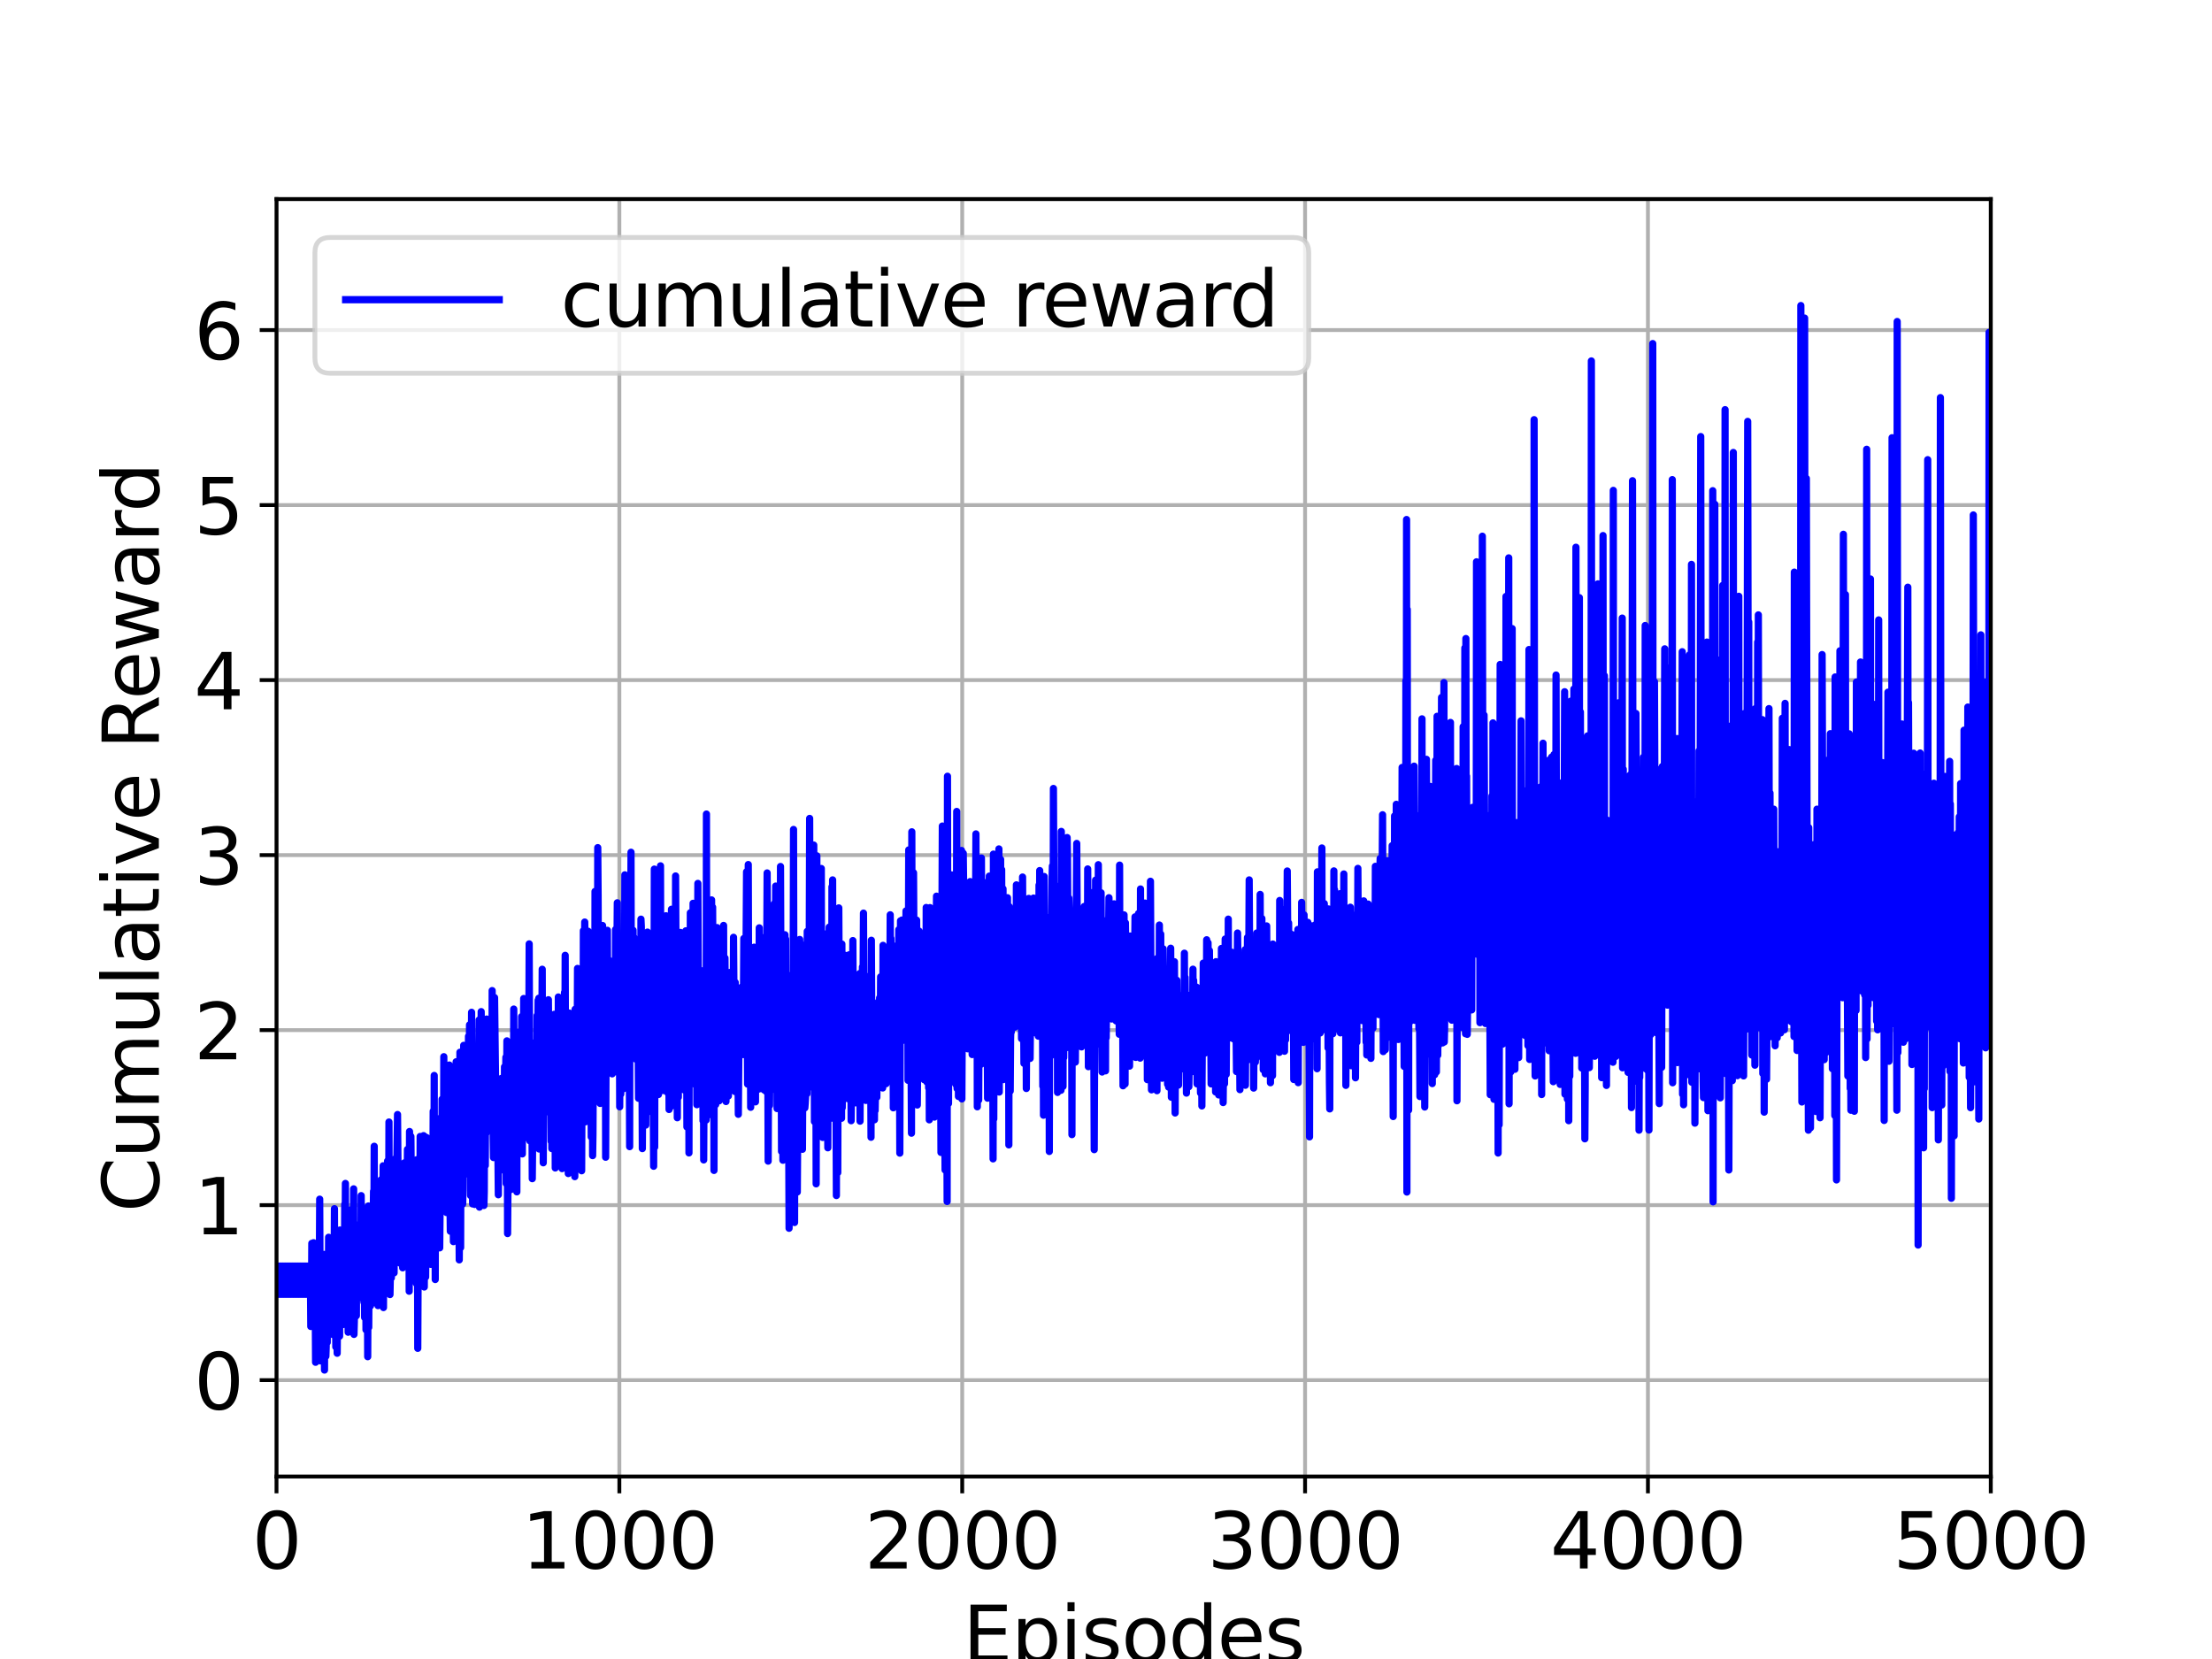<?xml version="1.0" encoding="utf-8" standalone="no"?>
<!DOCTYPE svg PUBLIC "-//W3C//DTD SVG 1.1//EN"
  "http://www.w3.org/Graphics/SVG/1.1/DTD/svg11.dtd">
<svg xmlns:xlink="http://www.w3.org/1999/xlink" width="460.8pt" height="345.6pt" viewBox="0 0 460.8 345.6" xmlns="http://www.w3.org/2000/svg" version="1.1">
 <defs>
  <style type="text/css">*{stroke-linejoin: round; stroke-linecap: butt}</style>
 </defs>
 <g id="figure_1">
  <g id="patch_1">
   <path d="M 0 345.6 
L 460.8 345.6 
L 460.8 0 
L 0 0 
z
" style="fill: #ffffff"/>
  </g>
  <g id="axes_1">
   <g id="patch_2">
    <path d="M 57.6 307.584 
L 414.72 307.584 
L 414.72 41.472 
L 57.6 41.472 
z
" style="fill: #ffffff"/>
   </g>
   <g id="matplotlib.axis_1">
    <g id="xtick_1">
     <g id="line2d_1">
      <path d="M 57.6 307.584 
L 57.6 41.472 
" clip-path="url(#pc80e5edc8d)" style="fill: none; stroke: #b0b0b0; stroke-width: 0.8; stroke-linecap: square"/>
     </g>
     <g id="line2d_2">
      <defs>
       <path id="m69b714987d" d="M 0 0 
L 0 3.5 
" style="stroke: #000000; stroke-width: 0.8"/>
      </defs>
      <g>
       <use xlink:href="#m69b714987d" x="57.6" y="307.584" style="stroke: #000000; stroke-width: 0.8"/>
      </g>
     </g>
     <g id="text_1">
      <!-- 0 -->
      <g transform="translate(52.51 326.741)scale(0.16 -0.16)">
       <defs>
        <path id="DejaVuSans-30" d="M 2034 4250 
Q 1547 4250 1301 3770 
Q 1056 3291 1056 2328 
Q 1056 1369 1301 889 
Q 1547 409 2034 409 
Q 2525 409 2770 889 
Q 3016 1369 3016 2328 
Q 3016 3291 2770 3770 
Q 2525 4250 2034 4250 
z
M 2034 4750 
Q 2819 4750 3233 4129 
Q 3647 3509 3647 2328 
Q 3647 1150 3233 529 
Q 2819 -91 2034 -91 
Q 1250 -91 836 529 
Q 422 1150 422 2328 
Q 422 3509 836 4129 
Q 1250 4750 2034 4750 
z
" transform="scale(0.016)"/>
       </defs>
       <use xlink:href="#DejaVuSans-30"/>
      </g>
     </g>
    </g>
    <g id="xtick_2">
     <g id="line2d_3">
      <path d="M 129.024 307.584 
L 129.024 41.472 
" clip-path="url(#pc80e5edc8d)" style="fill: none; stroke: #b0b0b0; stroke-width: 0.8; stroke-linecap: square"/>
     </g>
     <g id="line2d_4">
      <g>
       <use xlink:href="#m69b714987d" x="129.024" y="307.584" style="stroke: #000000; stroke-width: 0.8"/>
      </g>
     </g>
     <g id="text_2">
      <!-- 1000 -->
      <g transform="translate(108.664 326.741)scale(0.16 -0.16)">
       <defs>
        <path id="DejaVuSans-31" d="M 794 531 
L 1825 531 
L 1825 4091 
L 703 3866 
L 703 4441 
L 1819 4666 
L 2450 4666 
L 2450 531 
L 3481 531 
L 3481 0 
L 794 0 
L 794 531 
z
" transform="scale(0.016)"/>
       </defs>
       <use xlink:href="#DejaVuSans-31"/>
       <use xlink:href="#DejaVuSans-30" x="63.623"/>
       <use xlink:href="#DejaVuSans-30" x="127.246"/>
       <use xlink:href="#DejaVuSans-30" x="190.869"/>
      </g>
     </g>
    </g>
    <g id="xtick_3">
     <g id="line2d_5">
      <path d="M 200.448 307.584 
L 200.448 41.472 
" clip-path="url(#pc80e5edc8d)" style="fill: none; stroke: #b0b0b0; stroke-width: 0.8; stroke-linecap: square"/>
     </g>
     <g id="line2d_6">
      <g>
       <use xlink:href="#m69b714987d" x="200.448" y="307.584" style="stroke: #000000; stroke-width: 0.8"/>
      </g>
     </g>
     <g id="text_3">
      <!-- 2000 -->
      <g transform="translate(180.088 326.741)scale(0.16 -0.16)">
       <defs>
        <path id="DejaVuSans-32" d="M 1228 531 
L 3431 531 
L 3431 0 
L 469 0 
L 469 531 
Q 828 903 1448 1529 
Q 2069 2156 2228 2338 
Q 2531 2678 2651 2914 
Q 2772 3150 2772 3378 
Q 2772 3750 2511 3984 
Q 2250 4219 1831 4219 
Q 1534 4219 1204 4116 
Q 875 4013 500 3803 
L 500 4441 
Q 881 4594 1212 4672 
Q 1544 4750 1819 4750 
Q 2544 4750 2975 4387 
Q 3406 4025 3406 3419 
Q 3406 3131 3298 2873 
Q 3191 2616 2906 2266 
Q 2828 2175 2409 1742 
Q 1991 1309 1228 531 
z
" transform="scale(0.016)"/>
       </defs>
       <use xlink:href="#DejaVuSans-32"/>
       <use xlink:href="#DejaVuSans-30" x="63.623"/>
       <use xlink:href="#DejaVuSans-30" x="127.246"/>
       <use xlink:href="#DejaVuSans-30" x="190.869"/>
      </g>
     </g>
    </g>
    <g id="xtick_4">
     <g id="line2d_7">
      <path d="M 271.872 307.584 
L 271.872 41.472 
" clip-path="url(#pc80e5edc8d)" style="fill: none; stroke: #b0b0b0; stroke-width: 0.8; stroke-linecap: square"/>
     </g>
     <g id="line2d_8">
      <g>
       <use xlink:href="#m69b714987d" x="271.872" y="307.584" style="stroke: #000000; stroke-width: 0.8"/>
      </g>
     </g>
     <g id="text_4">
      <!-- 3000 -->
      <g transform="translate(251.512 326.741)scale(0.16 -0.16)">
       <defs>
        <path id="DejaVuSans-33" d="M 2597 2516 
Q 3050 2419 3304 2112 
Q 3559 1806 3559 1356 
Q 3559 666 3084 287 
Q 2609 -91 1734 -91 
Q 1441 -91 1130 -33 
Q 819 25 488 141 
L 488 750 
Q 750 597 1062 519 
Q 1375 441 1716 441 
Q 2309 441 2620 675 
Q 2931 909 2931 1356 
Q 2931 1769 2642 2001 
Q 2353 2234 1838 2234 
L 1294 2234 
L 1294 2753 
L 1863 2753 
Q 2328 2753 2575 2939 
Q 2822 3125 2822 3475 
Q 2822 3834 2567 4026 
Q 2313 4219 1838 4219 
Q 1578 4219 1281 4162 
Q 984 4106 628 3988 
L 628 4550 
Q 988 4650 1302 4700 
Q 1616 4750 1894 4750 
Q 2613 4750 3031 4423 
Q 3450 4097 3450 3541 
Q 3450 3153 3228 2886 
Q 3006 2619 2597 2516 
z
" transform="scale(0.016)"/>
       </defs>
       <use xlink:href="#DejaVuSans-33"/>
       <use xlink:href="#DejaVuSans-30" x="63.623"/>
       <use xlink:href="#DejaVuSans-30" x="127.246"/>
       <use xlink:href="#DejaVuSans-30" x="190.869"/>
      </g>
     </g>
    </g>
    <g id="xtick_5">
     <g id="line2d_9">
      <path d="M 343.296 307.584 
L 343.296 41.472 
" clip-path="url(#pc80e5edc8d)" style="fill: none; stroke: #b0b0b0; stroke-width: 0.8; stroke-linecap: square"/>
     </g>
     <g id="line2d_10">
      <g>
       <use xlink:href="#m69b714987d" x="343.296" y="307.584" style="stroke: #000000; stroke-width: 0.8"/>
      </g>
     </g>
     <g id="text_5">
      <!-- 4000 -->
      <g transform="translate(322.936 326.741)scale(0.16 -0.16)">
       <defs>
        <path id="DejaVuSans-34" d="M 2419 4116 
L 825 1625 
L 2419 1625 
L 2419 4116 
z
M 2253 4666 
L 3047 4666 
L 3047 1625 
L 3713 1625 
L 3713 1100 
L 3047 1100 
L 3047 0 
L 2419 0 
L 2419 1100 
L 313 1100 
L 313 1709 
L 2253 4666 
z
" transform="scale(0.016)"/>
       </defs>
       <use xlink:href="#DejaVuSans-34"/>
       <use xlink:href="#DejaVuSans-30" x="63.623"/>
       <use xlink:href="#DejaVuSans-30" x="127.246"/>
       <use xlink:href="#DejaVuSans-30" x="190.869"/>
      </g>
     </g>
    </g>
    <g id="xtick_6">
     <g id="line2d_11">
      <path d="M 414.72 307.584 
L 414.72 41.472 
" clip-path="url(#pc80e5edc8d)" style="fill: none; stroke: #b0b0b0; stroke-width: 0.8; stroke-linecap: square"/>
     </g>
     <g id="line2d_12">
      <g>
       <use xlink:href="#m69b714987d" x="414.72" y="307.584" style="stroke: #000000; stroke-width: 0.8"/>
      </g>
     </g>
     <g id="text_6">
      <!-- 5000 -->
      <g transform="translate(394.36 326.741)scale(0.16 -0.16)">
       <defs>
        <path id="DejaVuSans-35" d="M 691 4666 
L 3169 4666 
L 3169 4134 
L 1269 4134 
L 1269 2991 
Q 1406 3038 1543 3061 
Q 1681 3084 1819 3084 
Q 2600 3084 3056 2656 
Q 3513 2228 3513 1497 
Q 3513 744 3044 326 
Q 2575 -91 1722 -91 
Q 1428 -91 1123 -41 
Q 819 9 494 109 
L 494 744 
Q 775 591 1075 516 
Q 1375 441 1709 441 
Q 2250 441 2565 725 
Q 2881 1009 2881 1497 
Q 2881 1984 2565 2268 
Q 2250 2553 1709 2553 
Q 1456 2553 1204 2497 
Q 953 2441 691 2322 
L 691 4666 
z
" transform="scale(0.016)"/>
       </defs>
       <use xlink:href="#DejaVuSans-35"/>
       <use xlink:href="#DejaVuSans-30" x="63.623"/>
       <use xlink:href="#DejaVuSans-30" x="127.246"/>
       <use xlink:href="#DejaVuSans-30" x="190.869"/>
      </g>
     </g>
    </g>
    <g id="text_7">
     <!-- Episodes -->
     <g transform="translate(200.572 346.226)scale(0.16 -0.16)">
      <defs>
       <path id="DejaVuSans-45" d="M 628 4666 
L 3578 4666 
L 3578 4134 
L 1259 4134 
L 1259 2753 
L 3481 2753 
L 3481 2222 
L 1259 2222 
L 1259 531 
L 3634 531 
L 3634 0 
L 628 0 
L 628 4666 
z
" transform="scale(0.016)"/>
       <path id="DejaVuSans-70" d="M 1159 525 
L 1159 -1331 
L 581 -1331 
L 581 3500 
L 1159 3500 
L 1159 2969 
Q 1341 3281 1617 3432 
Q 1894 3584 2278 3584 
Q 2916 3584 3314 3078 
Q 3713 2572 3713 1747 
Q 3713 922 3314 415 
Q 2916 -91 2278 -91 
Q 1894 -91 1617 61 
Q 1341 213 1159 525 
z
M 3116 1747 
Q 3116 2381 2855 2742 
Q 2594 3103 2138 3103 
Q 1681 3103 1420 2742 
Q 1159 2381 1159 1747 
Q 1159 1113 1420 752 
Q 1681 391 2138 391 
Q 2594 391 2855 752 
Q 3116 1113 3116 1747 
z
" transform="scale(0.016)"/>
       <path id="DejaVuSans-69" d="M 603 3500 
L 1178 3500 
L 1178 0 
L 603 0 
L 603 3500 
z
M 603 4863 
L 1178 4863 
L 1178 4134 
L 603 4134 
L 603 4863 
z
" transform="scale(0.016)"/>
       <path id="DejaVuSans-73" d="M 2834 3397 
L 2834 2853 
Q 2591 2978 2328 3040 
Q 2066 3103 1784 3103 
Q 1356 3103 1142 2972 
Q 928 2841 928 2578 
Q 928 2378 1081 2264 
Q 1234 2150 1697 2047 
L 1894 2003 
Q 2506 1872 2764 1633 
Q 3022 1394 3022 966 
Q 3022 478 2636 193 
Q 2250 -91 1575 -91 
Q 1294 -91 989 -36 
Q 684 19 347 128 
L 347 722 
Q 666 556 975 473 
Q 1284 391 1588 391 
Q 1994 391 2212 530 
Q 2431 669 2431 922 
Q 2431 1156 2273 1281 
Q 2116 1406 1581 1522 
L 1381 1569 
Q 847 1681 609 1914 
Q 372 2147 372 2553 
Q 372 3047 722 3315 
Q 1072 3584 1716 3584 
Q 2034 3584 2315 3537 
Q 2597 3491 2834 3397 
z
" transform="scale(0.016)"/>
       <path id="DejaVuSans-6f" d="M 1959 3097 
Q 1497 3097 1228 2736 
Q 959 2375 959 1747 
Q 959 1119 1226 758 
Q 1494 397 1959 397 
Q 2419 397 2687 759 
Q 2956 1122 2956 1747 
Q 2956 2369 2687 2733 
Q 2419 3097 1959 3097 
z
M 1959 3584 
Q 2709 3584 3137 3096 
Q 3566 2609 3566 1747 
Q 3566 888 3137 398 
Q 2709 -91 1959 -91 
Q 1206 -91 779 398 
Q 353 888 353 1747 
Q 353 2609 779 3096 
Q 1206 3584 1959 3584 
z
" transform="scale(0.016)"/>
       <path id="DejaVuSans-64" d="M 2906 2969 
L 2906 4863 
L 3481 4863 
L 3481 0 
L 2906 0 
L 2906 525 
Q 2725 213 2448 61 
Q 2172 -91 1784 -91 
Q 1150 -91 751 415 
Q 353 922 353 1747 
Q 353 2572 751 3078 
Q 1150 3584 1784 3584 
Q 2172 3584 2448 3432 
Q 2725 3281 2906 2969 
z
M 947 1747 
Q 947 1113 1208 752 
Q 1469 391 1925 391 
Q 2381 391 2643 752 
Q 2906 1113 2906 1747 
Q 2906 2381 2643 2742 
Q 2381 3103 1925 3103 
Q 1469 3103 1208 2742 
Q 947 2381 947 1747 
z
" transform="scale(0.016)"/>
       <path id="DejaVuSans-65" d="M 3597 1894 
L 3597 1613 
L 953 1613 
Q 991 1019 1311 708 
Q 1631 397 2203 397 
Q 2534 397 2845 478 
Q 3156 559 3463 722 
L 3463 178 
Q 3153 47 2828 -22 
Q 2503 -91 2169 -91 
Q 1331 -91 842 396 
Q 353 884 353 1716 
Q 353 2575 817 3079 
Q 1281 3584 2069 3584 
Q 2775 3584 3186 3129 
Q 3597 2675 3597 1894 
z
M 3022 2063 
Q 3016 2534 2758 2815 
Q 2500 3097 2075 3097 
Q 1594 3097 1305 2825 
Q 1016 2553 972 2059 
L 3022 2063 
z
" transform="scale(0.016)"/>
      </defs>
      <use xlink:href="#DejaVuSans-45"/>
      <use xlink:href="#DejaVuSans-70" x="63.184"/>
      <use xlink:href="#DejaVuSans-69" x="126.66"/>
      <use xlink:href="#DejaVuSans-73" x="154.443"/>
      <use xlink:href="#DejaVuSans-6f" x="206.543"/>
      <use xlink:href="#DejaVuSans-64" x="267.725"/>
      <use xlink:href="#DejaVuSans-65" x="331.201"/>
      <use xlink:href="#DejaVuSans-73" x="392.725"/>
     </g>
    </g>
   </g>
   <g id="matplotlib.axis_2">
    <g id="ytick_1">
     <g id="line2d_13">
      <path d="M 57.6 287.505 
L 414.72 287.505 
" clip-path="url(#pc80e5edc8d)" style="fill: none; stroke: #b0b0b0; stroke-width: 0.8; stroke-linecap: square"/>
     </g>
     <g id="line2d_14">
      <defs>
       <path id="ma55ad489db" d="M 0 0 
L -3.5 0 
" style="stroke: #000000; stroke-width: 0.8"/>
      </defs>
      <g>
       <use xlink:href="#ma55ad489db" x="57.6" y="287.505" style="stroke: #000000; stroke-width: 0.8"/>
      </g>
     </g>
     <g id="text_8">
      <!-- 0 -->
      <g transform="translate(40.42 293.584)scale(0.16 -0.16)">
       <use xlink:href="#DejaVuSans-30"/>
      </g>
     </g>
    </g>
    <g id="ytick_2">
     <g id="line2d_15">
      <path d="M 57.6 251.048 
L 414.72 251.048 
" clip-path="url(#pc80e5edc8d)" style="fill: none; stroke: #b0b0b0; stroke-width: 0.8; stroke-linecap: square"/>
     </g>
     <g id="line2d_16">
      <g>
       <use xlink:href="#ma55ad489db" x="57.6" y="251.048" style="stroke: #000000; stroke-width: 0.8"/>
      </g>
     </g>
     <g id="text_9">
      <!-- 1 -->
      <g transform="translate(40.42 257.127)scale(0.16 -0.16)">
       <use xlink:href="#DejaVuSans-31"/>
      </g>
     </g>
    </g>
    <g id="ytick_3">
     <g id="line2d_17">
      <path d="M 57.6 214.591 
L 414.72 214.591 
" clip-path="url(#pc80e5edc8d)" style="fill: none; stroke: #b0b0b0; stroke-width: 0.8; stroke-linecap: square"/>
     </g>
     <g id="line2d_18">
      <g>
       <use xlink:href="#ma55ad489db" x="57.6" y="214.591" style="stroke: #000000; stroke-width: 0.8"/>
      </g>
     </g>
     <g id="text_10">
      <!-- 2 -->
      <g transform="translate(40.42 220.67)scale(0.16 -0.16)">
       <use xlink:href="#DejaVuSans-32"/>
      </g>
     </g>
    </g>
    <g id="ytick_4">
     <g id="line2d_19">
      <path d="M 57.6 178.134 
L 414.72 178.134 
" clip-path="url(#pc80e5edc8d)" style="fill: none; stroke: #b0b0b0; stroke-width: 0.8; stroke-linecap: square"/>
     </g>
     <g id="line2d_20">
      <g>
       <use xlink:href="#ma55ad489db" x="57.6" y="178.134" style="stroke: #000000; stroke-width: 0.8"/>
      </g>
     </g>
     <g id="text_11">
      <!-- 3 -->
      <g transform="translate(40.42 184.213)scale(0.16 -0.16)">
       <use xlink:href="#DejaVuSans-33"/>
      </g>
     </g>
    </g>
    <g id="ytick_5">
     <g id="line2d_21">
      <path d="M 57.6 141.677 
L 414.72 141.677 
" clip-path="url(#pc80e5edc8d)" style="fill: none; stroke: #b0b0b0; stroke-width: 0.8; stroke-linecap: square"/>
     </g>
     <g id="line2d_22">
      <g>
       <use xlink:href="#ma55ad489db" x="57.6" y="141.677" style="stroke: #000000; stroke-width: 0.8"/>
      </g>
     </g>
     <g id="text_12">
      <!-- 4 -->
      <g transform="translate(40.42 147.755)scale(0.16 -0.16)">
       <use xlink:href="#DejaVuSans-34"/>
      </g>
     </g>
    </g>
    <g id="ytick_6">
     <g id="line2d_23">
      <path d="M 57.6 105.22 
L 414.72 105.22 
" clip-path="url(#pc80e5edc8d)" style="fill: none; stroke: #b0b0b0; stroke-width: 0.8; stroke-linecap: square"/>
     </g>
     <g id="line2d_24">
      <g>
       <use xlink:href="#ma55ad489db" x="57.6" y="105.22" style="stroke: #000000; stroke-width: 0.8"/>
      </g>
     </g>
     <g id="text_13">
      <!-- 5 -->
      <g transform="translate(40.42 111.298)scale(0.16 -0.16)">
       <use xlink:href="#DejaVuSans-35"/>
      </g>
     </g>
    </g>
    <g id="ytick_7">
     <g id="line2d_25">
      <path d="M 57.6 68.762 
L 414.72 68.762 
" clip-path="url(#pc80e5edc8d)" style="fill: none; stroke: #b0b0b0; stroke-width: 0.8; stroke-linecap: square"/>
     </g>
     <g id="line2d_26">
      <g>
       <use xlink:href="#ma55ad489db" x="57.6" y="68.762" style="stroke: #000000; stroke-width: 0.8"/>
      </g>
     </g>
     <g id="text_14">
      <!-- 6 -->
      <g transform="translate(40.42 74.841)scale(0.16 -0.16)">
       <defs>
        <path id="DejaVuSans-36" d="M 2113 2584 
Q 1688 2584 1439 2293 
Q 1191 2003 1191 1497 
Q 1191 994 1439 701 
Q 1688 409 2113 409 
Q 2538 409 2786 701 
Q 3034 994 3034 1497 
Q 3034 2003 2786 2293 
Q 2538 2584 2113 2584 
z
M 3366 4563 
L 3366 3988 
Q 3128 4100 2886 4159 
Q 2644 4219 2406 4219 
Q 1781 4219 1451 3797 
Q 1122 3375 1075 2522 
Q 1259 2794 1537 2939 
Q 1816 3084 2150 3084 
Q 2853 3084 3261 2657 
Q 3669 2231 3669 1497 
Q 3669 778 3244 343 
Q 2819 -91 2113 -91 
Q 1303 -91 875 529 
Q 447 1150 447 2328 
Q 447 3434 972 4092 
Q 1497 4750 2381 4750 
Q 2619 4750 2861 4703 
Q 3103 4656 3366 4563 
z
" transform="scale(0.016)"/>
       </defs>
       <use xlink:href="#DejaVuSans-36"/>
      </g>
     </g>
    </g>
    <g id="text_15">
     <!-- Cumulative Reward -->
     <g transform="translate(33.093 252.524)rotate(-90)scale(0.16 -0.16)">
      <defs>
       <path id="DejaVuSans-43" d="M 4122 4306 
L 4122 3641 
Q 3803 3938 3442 4084 
Q 3081 4231 2675 4231 
Q 1875 4231 1450 3742 
Q 1025 3253 1025 2328 
Q 1025 1406 1450 917 
Q 1875 428 2675 428 
Q 3081 428 3442 575 
Q 3803 722 4122 1019 
L 4122 359 
Q 3791 134 3420 21 
Q 3050 -91 2638 -91 
Q 1578 -91 968 557 
Q 359 1206 359 2328 
Q 359 3453 968 4101 
Q 1578 4750 2638 4750 
Q 3056 4750 3426 4639 
Q 3797 4528 4122 4306 
z
" transform="scale(0.016)"/>
       <path id="DejaVuSans-75" d="M 544 1381 
L 544 3500 
L 1119 3500 
L 1119 1403 
Q 1119 906 1312 657 
Q 1506 409 1894 409 
Q 2359 409 2629 706 
Q 2900 1003 2900 1516 
L 2900 3500 
L 3475 3500 
L 3475 0 
L 2900 0 
L 2900 538 
Q 2691 219 2414 64 
Q 2138 -91 1772 -91 
Q 1169 -91 856 284 
Q 544 659 544 1381 
z
M 1991 3584 
L 1991 3584 
z
" transform="scale(0.016)"/>
       <path id="DejaVuSans-6d" d="M 3328 2828 
Q 3544 3216 3844 3400 
Q 4144 3584 4550 3584 
Q 5097 3584 5394 3201 
Q 5691 2819 5691 2113 
L 5691 0 
L 5113 0 
L 5113 2094 
Q 5113 2597 4934 2840 
Q 4756 3084 4391 3084 
Q 3944 3084 3684 2787 
Q 3425 2491 3425 1978 
L 3425 0 
L 2847 0 
L 2847 2094 
Q 2847 2600 2669 2842 
Q 2491 3084 2119 3084 
Q 1678 3084 1418 2786 
Q 1159 2488 1159 1978 
L 1159 0 
L 581 0 
L 581 3500 
L 1159 3500 
L 1159 2956 
Q 1356 3278 1631 3431 
Q 1906 3584 2284 3584 
Q 2666 3584 2933 3390 
Q 3200 3197 3328 2828 
z
" transform="scale(0.016)"/>
       <path id="DejaVuSans-6c" d="M 603 4863 
L 1178 4863 
L 1178 0 
L 603 0 
L 603 4863 
z
" transform="scale(0.016)"/>
       <path id="DejaVuSans-61" d="M 2194 1759 
Q 1497 1759 1228 1600 
Q 959 1441 959 1056 
Q 959 750 1161 570 
Q 1363 391 1709 391 
Q 2188 391 2477 730 
Q 2766 1069 2766 1631 
L 2766 1759 
L 2194 1759 
z
M 3341 1997 
L 3341 0 
L 2766 0 
L 2766 531 
Q 2569 213 2275 61 
Q 1981 -91 1556 -91 
Q 1019 -91 701 211 
Q 384 513 384 1019 
Q 384 1609 779 1909 
Q 1175 2209 1959 2209 
L 2766 2209 
L 2766 2266 
Q 2766 2663 2505 2880 
Q 2244 3097 1772 3097 
Q 1472 3097 1187 3025 
Q 903 2953 641 2809 
L 641 3341 
Q 956 3463 1253 3523 
Q 1550 3584 1831 3584 
Q 2591 3584 2966 3190 
Q 3341 2797 3341 1997 
z
" transform="scale(0.016)"/>
       <path id="DejaVuSans-74" d="M 1172 4494 
L 1172 3500 
L 2356 3500 
L 2356 3053 
L 1172 3053 
L 1172 1153 
Q 1172 725 1289 603 
Q 1406 481 1766 481 
L 2356 481 
L 2356 0 
L 1766 0 
Q 1100 0 847 248 
Q 594 497 594 1153 
L 594 3053 
L 172 3053 
L 172 3500 
L 594 3500 
L 594 4494 
L 1172 4494 
z
" transform="scale(0.016)"/>
       <path id="DejaVuSans-76" d="M 191 3500 
L 800 3500 
L 1894 563 
L 2988 3500 
L 3597 3500 
L 2284 0 
L 1503 0 
L 191 3500 
z
" transform="scale(0.016)"/>
       <path id="DejaVuSans-20" transform="scale(0.016)"/>
       <path id="DejaVuSans-52" d="M 2841 2188 
Q 3044 2119 3236 1894 
Q 3428 1669 3622 1275 
L 4263 0 
L 3584 0 
L 2988 1197 
Q 2756 1666 2539 1819 
Q 2322 1972 1947 1972 
L 1259 1972 
L 1259 0 
L 628 0 
L 628 4666 
L 2053 4666 
Q 2853 4666 3247 4331 
Q 3641 3997 3641 3322 
Q 3641 2881 3436 2590 
Q 3231 2300 2841 2188 
z
M 1259 4147 
L 1259 2491 
L 2053 2491 
Q 2509 2491 2742 2702 
Q 2975 2913 2975 3322 
Q 2975 3731 2742 3939 
Q 2509 4147 2053 4147 
L 1259 4147 
z
" transform="scale(0.016)"/>
       <path id="DejaVuSans-77" d="M 269 3500 
L 844 3500 
L 1563 769 
L 2278 3500 
L 2956 3500 
L 3675 769 
L 4391 3500 
L 4966 3500 
L 4050 0 
L 3372 0 
L 2619 2869 
L 1863 0 
L 1184 0 
L 269 3500 
z
" transform="scale(0.016)"/>
       <path id="DejaVuSans-72" d="M 2631 2963 
Q 2534 3019 2420 3045 
Q 2306 3072 2169 3072 
Q 1681 3072 1420 2755 
Q 1159 2438 1159 1844 
L 1159 0 
L 581 0 
L 581 3500 
L 1159 3500 
L 1159 2956 
Q 1341 3275 1631 3429 
Q 1922 3584 2338 3584 
Q 2397 3584 2469 3576 
Q 2541 3569 2628 3553 
L 2631 2963 
z
" transform="scale(0.016)"/>
      </defs>
      <use xlink:href="#DejaVuSans-43"/>
      <use xlink:href="#DejaVuSans-75" x="69.824"/>
      <use xlink:href="#DejaVuSans-6d" x="133.203"/>
      <use xlink:href="#DejaVuSans-75" x="230.615"/>
      <use xlink:href="#DejaVuSans-6c" x="293.994"/>
      <use xlink:href="#DejaVuSans-61" x="321.777"/>
      <use xlink:href="#DejaVuSans-74" x="383.057"/>
      <use xlink:href="#DejaVuSans-69" x="422.266"/>
      <use xlink:href="#DejaVuSans-76" x="450.049"/>
      <use xlink:href="#DejaVuSans-65" x="509.229"/>
      <use xlink:href="#DejaVuSans-20" x="570.752"/>
      <use xlink:href="#DejaVuSans-52" x="602.539"/>
      <use xlink:href="#DejaVuSans-65" x="667.521"/>
      <use xlink:href="#DejaVuSans-77" x="729.045"/>
      <use xlink:href="#DejaVuSans-61" x="810.832"/>
      <use xlink:href="#DejaVuSans-72" x="872.111"/>
      <use xlink:href="#DejaVuSans-64" x="911.475"/>
     </g>
    </g>
   </g>
   <g id="line2d_27">
    <path d="M 57.6 265.723 
L 57.671 269.628 
L 57.743 263.747 
L 57.814 266.644 
L 57.886 265.723 
L 57.957 269.628 
L 58.029 263.747 
L 58.1 266.644 
L 58.171 265.723 
L 58.243 269.628 
L 58.314 263.747 
L 58.386 266.644 
L 58.457 265.723 
L 58.529 269.628 
L 58.6 263.747 
L 58.671 266.644 
L 58.743 265.723 
L 58.814 269.628 
L 58.886 263.747 
L 58.957 266.644 
L 59.028 265.723 
L 59.1 269.628 
L 59.171 263.747 
L 59.243 266.644 
L 59.314 265.723 
L 59.386 269.628 
L 59.457 263.747 
L 59.528 266.644 
L 59.6 265.723 
L 59.671 269.628 
L 59.743 263.747 
L 59.814 266.644 
L 59.886 265.723 
L 59.957 269.628 
L 60.028 263.747 
L 60.1 266.644 
L 60.171 265.723 
L 60.243 269.628 
L 60.314 263.747 
L 60.386 266.644 
L 60.457 265.723 
L 60.528 269.628 
L 60.6 263.747 
L 60.671 266.644 
L 60.743 265.723 
L 60.814 269.628 
L 60.886 263.747 
L 60.957 266.644 
L 61.028 265.723 
L 61.1 269.628 
L 61.171 263.747 
L 61.243 266.644 
L 61.314 265.723 
L 61.385 269.628 
L 61.457 263.747 
L 61.528 266.644 
L 61.6 265.723 
L 61.671 269.628 
L 61.743 263.747 
L 61.814 266.644 
L 61.885 265.723 
L 61.957 269.628 
L 62.028 263.747 
L 62.1 266.644 
L 62.171 265.723 
L 62.243 269.628 
L 62.314 263.747 
L 62.385 266.644 
L 62.457 265.723 
L 62.528 269.628 
L 62.6 263.747 
L 62.671 266.644 
L 62.743 265.723 
L 62.814 269.628 
L 62.885 263.747 
L 62.957 266.644 
L 63.028 265.723 
L 63.1 269.628 
L 63.171 263.747 
L 63.242 266.644 
L 63.314 265.723 
L 63.385 269.628 
L 63.457 263.747 
L 63.528 266.644 
L 63.6 265.723 
L 63.671 269.628 
L 63.742 263.747 
L 63.814 266.644 
L 63.885 265.723 
L 63.957 269.628 
L 64.028 263.747 
L 64.1 266.644 
L 64.171 265.723 
L 64.242 269.628 
L 64.314 263.747 
L 64.385 266.644 
L 64.457 265.723 
L 64.528 269.628 
L 64.6 263.747 
L 64.671 266.644 
L 64.742 276.33 
L 64.814 271.681 
L 64.885 271.399 
L 64.957 259.01 
L 65.028 264.65 
L 65.171 274.334 
L 65.242 272.427 
L 65.314 258.876 
L 65.385 266.357 
L 65.528 273.656 
L 65.599 268.184 
L 65.671 271.83 
L 65.742 283.788 
L 65.814 277.173 
L 65.885 270.02 
L 65.957 272.051 
L 66.028 267.138 
L 66.099 272.051 
L 66.171 267.475 
L 66.242 281.321 
L 66.314 279.493 
L 66.385 263.12 
L 66.457 277.102 
L 66.599 249.807 
L 66.742 283.496 
L 66.885 272.682 
L 66.957 275.154 
L 67.028 268.084 
L 67.099 276.902 
L 67.171 271.418 
L 67.242 271.616 
L 67.314 270.073 
L 67.385 273.541 
L 67.528 261.319 
L 67.599 285.408 
L 67.671 262.984 
L 67.885 282.54 
L 67.956 280.522 
L 68.028 265.347 
L 68.099 273.518 
L 68.171 279.648 
L 68.242 263.505 
L 68.314 266.973 
L 68.385 273.948 
L 68.456 257.746 
L 68.528 261.033 
L 68.599 276.442 
L 68.671 272.028 
L 68.814 265.416 
L 68.885 274.071 
L 69.028 266.753 
L 69.099 277.016 
L 69.171 276.012 
L 69.242 276.721 
L 69.314 268.215 
L 69.385 278.037 
L 69.456 270.837 
L 69.528 276.867 
L 69.671 251.791 
L 69.742 276.356 
L 69.814 260.991 
L 69.956 280.588 
L 70.028 262.204 
L 70.242 281.908 
L 70.456 257.508 
L 70.528 278.225 
L 70.599 266.234 
L 70.671 269.443 
L 70.742 278.362 
L 70.813 256.237 
L 70.885 265.823 
L 70.956 273.255 
L 71.028 267.198 
L 71.099 273.147 
L 71.171 257.791 
L 71.242 274.837 
L 71.313 267.821 
L 71.385 261.566 
L 71.456 275.932 
L 71.528 259.437 
L 71.599 271.581 
L 71.671 256.872 
L 71.742 267.838 
L 71.813 250.853 
L 71.885 258.856 
L 71.956 246.532 
L 72.028 272.797 
L 72.099 271.721 
L 72.17 270.908 
L 72.242 265.375 
L 72.313 273.762 
L 72.456 267.914 
L 72.528 277.528 
L 72.599 256.694 
L 72.67 272.304 
L 72.742 269.485 
L 72.813 259.909 
L 72.885 271.139 
L 72.956 263.402 
L 73.028 264.651 
L 73.099 262.203 
L 73.17 252.01 
L 73.385 273.428 
L 73.456 275.376 
L 73.528 262.544 
L 73.599 275.121 
L 73.67 247.659 
L 73.742 277.978 
L 73.813 275.291 
L 73.885 254.944 
L 73.956 274.42 
L 74.028 266.548 
L 74.099 272.465 
L 74.17 256.476 
L 74.242 274.081 
L 74.313 260.169 
L 74.385 261.311 
L 74.456 268.77 
L 74.527 257.149 
L 74.599 268.043 
L 74.67 266.467 
L 74.742 258.102 
L 74.813 262.755 
L 74.885 256.927 
L 75.099 269.244 
L 75.17 267.419 
L 75.242 249.071 
L 75.313 270.351 
L 75.385 266.754 
L 75.456 264.828 
L 75.527 258.668 
L 75.599 259.857 
L 75.67 261.067 
L 75.813 271.266 
L 75.885 261.128 
L 75.956 274.463 
L 76.027 268.993 
L 76.099 266.661 
L 76.17 258.441 
L 76.242 277.016 
L 76.313 268.752 
L 76.385 267.922 
L 76.456 264.283 
L 76.527 264.647 
L 76.599 282.624 
L 76.742 251.226 
L 76.813 276.517 
L 76.884 265.332 
L 77.027 270.032 
L 77.099 264.988 
L 77.17 272.051 
L 77.242 253.321 
L 77.313 256.23 
L 77.384 257.995 
L 77.456 271.408 
L 77.527 267.57 
L 77.67 260.958 
L 77.813 248.156 
L 77.884 256.983 
L 77.956 238.787 
L 78.027 271.351 
L 78.099 265.448 
L 78.17 267.086 
L 78.242 249.978 
L 78.456 271.404 
L 78.527 258.416 
L 78.742 271.981 
L 78.956 257.093 
L 79.099 265.595 
L 79.313 249.907 
L 79.384 245.773 
L 79.599 263.468 
L 79.813 242.851 
L 79.884 272.39 
L 79.956 248.559 
L 80.027 267.719 
L 80.099 253.754 
L 80.17 267.998 
L 80.241 247.532 
L 80.313 255.589 
L 80.384 254.99 
L 80.527 248.313 
L 80.67 261.329 
L 80.741 241.857 
L 80.884 261.305 
L 80.956 257.181 
L 81.027 233.735 
L 81.098 259.291 
L 81.17 253.723 
L 81.241 269.682 
L 81.313 265.975 
L 81.384 261.946 
L 81.527 266.207 
L 81.598 252.483 
L 81.67 257.561 
L 81.741 261.373 
L 81.884 249.409 
L 82.098 265.16 
L 82.17 247.662 
L 82.241 253.638 
L 82.384 241.351 
L 82.456 258.11 
L 82.527 251.919 
L 82.813 232.176 
L 83.027 257.324 
L 83.098 255.901 
L 83.313 263.116 
L 83.384 250.566 
L 83.527 259.3 
L 83.741 245.167 
L 83.884 264.11 
L 83.955 244.46 
L 84.027 259.207 
L 84.098 258.616 
L 84.17 261.013 
L 84.241 242.245 
L 84.313 261.147 
L 84.384 256.954 
L 84.527 259.513 
L 84.598 247.149 
L 84.67 252.096 
L 84.741 254.55 
L 84.884 239.439 
L 84.955 240.862 
L 85.027 259.239 
L 85.098 257.854 
L 85.17 242.403 
L 85.241 268.987 
L 85.313 235.71 
L 85.384 240.088 
L 85.455 241.863 
L 85.598 236.736 
L 85.812 262.069 
L 85.884 252.533 
L 85.955 260.183 
L 86.027 245.961 
L 86.098 255.719 
L 86.17 250.779 
L 86.241 258.727 
L 86.312 243.828 
L 86.384 245.107 
L 86.455 259.639 
L 86.527 255.682 
L 86.598 244.153 
L 86.741 267.376 
L 86.812 241.589 
L 86.884 246.08 
L 86.955 245.676 
L 87.027 280.884 
L 87.098 265.885 
L 87.17 245.287 
L 87.241 259.676 
L 87.312 249.87 
L 87.384 262.604 
L 87.455 256.424 
L 87.527 236.744 
L 87.598 242.963 
L 87.67 248.468 
L 87.741 263.802 
L 87.812 250.422 
L 87.884 254.709 
L 88.241 236.572 
L 88.384 268.107 
L 88.527 236.794 
L 88.598 239.11 
L 88.669 266.024 
L 88.884 236.98 
L 88.955 252.497 
L 89.027 250.899 
L 89.098 245.454 
L 89.169 248.28 
L 89.241 247.098 
L 89.312 260.809 
L 89.384 240.173 
L 89.455 249.013 
L 89.598 259.664 
L 89.669 251.372 
L 89.741 263.39 
L 89.812 245.663 
L 89.884 247.669 
L 89.955 241.866 
L 90.026 244.152 
L 90.098 241.008 
L 90.169 246.449 
L 90.241 231.482 
L 90.384 256.003 
L 90.455 224.037 
L 90.526 260.653 
L 90.598 237.918 
L 90.669 266.549 
L 90.741 236.539 
L 90.812 237.596 
L 90.955 238.504 
L 91.098 236.057 
L 91.169 259.108 
L 91.312 233.067 
L 91.384 256.944 
L 91.455 241.282 
L 91.526 249.048 
L 91.598 259.953 
L 91.741 245.213 
L 91.812 252.53 
L 91.955 239.7 
L 92.026 252.161 
L 92.098 228.988 
L 92.169 246.16 
L 92.241 237.322 
L 92.383 247.473 
L 92.455 220.126 
L 92.526 241.427 
L 92.598 241.166 
L 92.669 247.451 
L 92.741 227.752 
L 92.812 252.185 
L 92.883 232.126 
L 93.026 252.597 
L 93.098 246.902 
L 93.169 230.154 
L 93.241 231.801 
L 93.383 244.642 
L 93.598 221.865 
L 93.741 250.685 
L 93.812 256.491 
L 93.955 231.136 
L 94.026 239.55 
L 94.098 236.79 
L 94.169 255.57 
L 94.241 230.061 
L 94.455 258.656 
L 94.598 233.085 
L 94.669 245.699 
L 94.812 227.042 
L 94.883 224.924 
L 94.955 238.002 
L 95.026 221.186 
L 95.098 234.273 
L 95.169 230.31 
L 95.24 226.454 
L 95.312 256.034 
L 95.383 248.975 
L 95.455 253.377 
L 95.526 241.443 
L 95.669 262.456 
L 95.74 253.425 
L 95.812 219.203 
L 95.955 259.904 
L 96.026 236.866 
L 96.098 240.328 
L 96.169 241.85 
L 96.24 250.454 
L 96.312 245.131 
L 96.383 250.824 
L 96.455 247.712 
L 96.598 217.766 
L 96.669 244.816 
L 96.74 223.248 
L 96.812 244.603 
L 96.883 235.396 
L 96.955 236.154 
L 97.026 243.8 
L 97.097 228.421 
L 97.169 240.207 
L 97.24 227.997 
L 97.312 241.663 
L 97.383 226.987 
L 97.455 227.875 
L 97.526 231.575 
L 97.597 215.879 
L 97.669 229.894 
L 97.74 223.787 
L 97.812 213.494 
L 97.883 239.499 
L 97.955 228.552 
L 98.026 249.044 
L 98.097 242.554 
L 98.24 210.879 
L 98.455 250.799 
L 98.597 219.366 
L 98.669 240.9 
L 98.812 223.588 
L 98.883 250.91 
L 98.954 241.145 
L 99.026 239.802 
L 99.097 228.073 
L 99.169 240.784 
L 99.24 226.84 
L 99.312 230.915 
L 99.383 223.918 
L 99.454 248.803 
L 99.526 242.507 
L 99.597 240.611 
L 99.812 212.475 
L 99.883 251.474 
L 99.954 242.213 
L 100.026 235.846 
L 100.097 247.581 
L 100.169 239.45 
L 100.24 210.74 
L 100.312 217.943 
L 100.383 231.593 
L 100.526 216.919 
L 100.597 244.079 
L 100.669 231.326 
L 100.74 233.6 
L 100.812 251.123 
L 100.883 248.316 
L 100.954 226.865 
L 101.097 242.803 
L 101.169 223.178 
L 101.24 236.11 
L 101.311 231.232 
L 101.383 212.286 
L 101.454 234.42 
L 101.669 213.216 
L 101.74 225.921 
L 101.811 215.515 
L 101.883 235.345 
L 101.954 234.69 
L 102.026 234.419 
L 102.169 232.841 
L 102.383 223.92 
L 102.454 233.231 
L 102.526 206.358 
L 102.74 236.867 
L 102.811 241.146 
L 103.026 207.816 
L 103.311 231.09 
L 103.526 236.757 
L 103.597 233.172 
L 103.668 233.986 
L 103.811 248.895 
L 103.883 233.161 
L 103.954 239.326 
L 104.026 232.181 
L 104.097 243.923 
L 104.311 225.01 
L 104.383 240.758 
L 104.454 224.65 
L 104.526 238.245 
L 104.597 225.448 
L 104.668 236.62 
L 104.74 234.814 
L 104.883 227.129 
L 105.026 238.319 
L 105.097 222.241 
L 105.168 223.858 
L 105.24 232.001 
L 105.383 220.248 
L 105.454 246.556 
L 105.597 216.828 
L 105.668 219.237 
L 105.74 256.974 
L 105.811 248.102 
L 106.025 221.279 
L 106.097 223.94 
L 106.24 221.108 
L 106.454 247.801 
L 106.597 245.183 
L 106.74 219.531 
L 106.811 231.876 
L 106.883 228.029 
L 106.954 232.759 
L 107.025 210.206 
L 107.168 246.137 
L 107.24 224.021 
L 107.311 231.795 
L 107.383 238.188 
L 107.454 231.958 
L 107.525 245.081 
L 107.597 232.484 
L 107.668 248.286 
L 107.74 217.564 
L 107.811 237.865 
L 107.954 215.074 
L 108.025 234.602 
L 108.168 217.551 
L 108.24 217.883 
L 108.311 232.347 
L 108.454 216.507 
L 108.597 232.578 
L 108.668 211.769 
L 108.811 240.381 
L 108.882 213.571 
L 108.954 217.774 
L 109.025 222.849 
L 109.097 208.009 
L 109.24 229.673 
L 109.382 217.131 
L 109.454 236.964 
L 109.525 216.199 
L 109.597 232.84 
L 109.668 220.861 
L 109.74 225.316 
L 109.811 217.297 
L 109.882 234.122 
L 109.954 230.955 
L 110.025 227.974 
L 110.097 231.928 
L 110.239 196.628 
L 110.382 237.665 
L 110.525 218.486 
L 110.597 237.05 
L 110.739 217.21 
L 110.882 245.542 
L 110.954 238.114 
L 111.025 226.46 
L 111.097 231.459 
L 111.168 233.695 
L 111.239 225.094 
L 111.311 233.459 
L 111.382 232.881 
L 111.454 231.747 
L 111.525 222.738 
L 111.597 226.902 
L 111.668 221.037 
L 111.739 228.473 
L 111.811 227.498 
L 111.882 211.573 
L 111.954 226.825 
L 112.025 218.583 
L 112.097 208.373 
L 112.168 223.102 
L 112.239 207.954 
L 112.311 239.362 
L 112.382 226.687 
L 112.596 214.174 
L 112.739 234.482 
L 112.954 201.912 
L 113.025 231.867 
L 113.096 225.616 
L 113.168 242.231 
L 113.311 213.39 
L 113.382 230.602 
L 113.454 216.975 
L 113.525 229.078 
L 113.668 210.226 
L 113.739 224.865 
L 113.811 212.186 
L 114.025 228.366 
L 114.096 229.262 
L 114.239 208.263 
L 114.382 228.342 
L 114.454 231.765 
L 114.596 213.436 
L 114.668 231.405 
L 114.739 227.537 
L 114.811 237.756 
L 114.882 213.283 
L 114.953 239.276 
L 115.025 227.696 
L 115.096 224.444 
L 115.168 238.149 
L 115.311 223.749 
L 115.382 226.971 
L 115.453 211.301 
L 115.525 232.693 
L 115.596 212.564 
L 115.668 243.305 
L 115.739 223.58 
L 115.811 228.089 
L 115.882 228.183 
L 115.953 227.689 
L 116.096 222.525 
L 116.168 226.207 
L 116.239 242.246 
L 116.311 207.689 
L 116.453 237.997 
L 116.525 210.493 
L 116.596 224.007 
L 116.668 228.852 
L 116.882 209.25 
L 116.953 211.318 
L 117.096 243.445 
L 117.239 218.091 
L 117.31 226.605 
L 117.453 218.076 
L 117.525 229.445 
L 117.596 206.742 
L 117.668 223.973 
L 117.739 199.008 
L 117.81 225.672 
L 117.882 214.225 
L 118.096 229.489 
L 118.168 223.942 
L 118.239 218.631 
L 118.382 244.471 
L 118.453 239.638 
L 118.596 211.037 
L 118.668 211.613 
L 118.739 233.797 
L 118.81 215.958 
L 118.882 219.164 
L 118.953 227.904 
L 119.096 221.747 
L 119.167 221.971 
L 119.239 221.357 
L 119.31 222.169 
L 119.382 220.619 
L 119.453 238.031 
L 119.525 216.384 
L 119.596 239.938 
L 119.667 225 
L 119.739 245.116 
L 119.81 210.246 
L 119.882 239.004 
L 119.953 210.691 
L 120.167 238.227 
L 120.31 201.74 
L 120.382 217.727 
L 120.453 203.178 
L 120.525 237.509 
L 120.596 218.56 
L 120.667 203.767 
L 120.739 227.342 
L 120.81 222.786 
L 121.025 214.006 
L 121.096 219.17 
L 121.167 243.893 
L 121.31 207.124 
L 121.453 227.842 
L 121.524 193.892 
L 121.596 230.259 
L 121.667 221.052 
L 121.81 192.078 
L 121.882 195.719 
L 121.953 233.697 
L 122.024 226.332 
L 122.096 230.672 
L 122.167 207.836 
L 122.239 217.553 
L 122.31 206.575 
L 122.453 231.4 
L 122.524 193.996 
L 122.596 209.862 
L 122.667 225.972 
L 122.739 201.414 
L 122.81 212.324 
L 122.882 219.997 
L 123.024 197.753 
L 123.167 236.84 
L 123.382 215.26 
L 123.453 240.741 
L 123.524 236.297 
L 123.739 196.222 
L 123.881 226.745 
L 123.953 185.697 
L 124.096 219.667 
L 124.167 210.519 
L 124.239 223.063 
L 124.31 214.677 
L 124.381 187.901 
L 124.453 222.074 
L 124.524 176.576 
L 124.596 186.556 
L 124.739 225.134 
L 124.81 201.933 
L 124.881 212.978 
L 124.953 194.967 
L 125.024 229.869 
L 125.096 215.673 
L 125.167 222.175 
L 125.31 213.513 
L 125.381 218.315 
L 125.524 192.796 
L 125.738 210.126 
L 125.81 204.264 
L 125.881 206.289 
L 125.953 196.556 
L 126.024 207.773 
L 126.096 198.219 
L 126.167 241.074 
L 126.238 223.68 
L 126.524 193.797 
L 126.596 214.074 
L 126.667 205.203 
L 126.81 212.01 
L 126.881 206.104 
L 126.953 212.869 
L 127.024 200.138 
L 127.096 218.713 
L 127.167 215.598 
L 127.238 207.475 
L 127.31 211.551 
L 127.453 205.455 
L 127.524 223.706 
L 127.596 205.876 
L 127.667 214.83 
L 127.738 209.224 
L 128.024 223.301 
L 128.095 209.512 
L 128.167 220.32 
L 128.238 193.626 
L 128.381 215.087 
L 128.595 188.067 
L 128.738 211.933 
L 128.81 211.18 
L 128.881 208.021 
L 128.953 219.614 
L 129.024 207.619 
L 129.095 230.57 
L 129.238 196.765 
L 129.31 227.941 
L 129.381 212.564 
L 129.453 214.858 
L 129.595 197.783 
L 129.667 207.885 
L 129.738 207.26 
L 129.81 212.302 
L 129.881 226.808 
L 130.024 197.083 
L 130.095 207.638 
L 130.167 182.238 
L 130.238 194.506 
L 130.31 218.013 
L 130.381 192.679 
L 130.595 220.277 
L 130.667 196.069 
L 130.881 217.29 
L 130.952 183.276 
L 131.167 238.867 
L 131.238 184.671 
L 131.31 199.717 
L 131.381 195.828 
L 131.452 177.539 
L 131.524 213.652 
L 131.595 206.074 
L 131.667 207.871 
L 131.81 216.156 
L 131.881 193.797 
L 131.952 216.63 
L 132.024 195.203 
L 132.167 217.693 
L 132.238 214.605 
L 132.31 198.51 
L 132.381 202.297 
L 132.452 199.505 
L 132.524 220.68 
L 132.595 210.403 
L 132.667 211.503 
L 132.738 208.166 
L 132.809 217.356 
L 132.881 210.307 
L 133.024 228.8 
L 133.095 221.765 
L 133.238 202.327 
L 133.381 218.888 
L 133.452 216.321 
L 133.524 191.475 
L 133.595 192.996 
L 133.809 239.278 
L 133.881 228.151 
L 133.952 206.54 
L 134.024 213.941 
L 134.095 218.581 
L 134.167 216.126 
L 134.238 216.14 
L 134.309 204.843 
L 134.381 215.091 
L 134.452 206.298 
L 134.524 234.378 
L 134.595 219.829 
L 134.666 217.863 
L 134.738 200.712 
L 134.809 209.408 
L 134.881 194.172 
L 134.952 225.043 
L 135.024 213.783 
L 135.095 231.564 
L 135.238 205.468 
L 135.452 219.67 
L 135.524 196.964 
L 135.595 222.77 
L 135.666 202.999 
L 135.738 216.213 
L 135.809 204.335 
L 135.881 207.518 
L 135.952 199.829 
L 136.166 242.954 
L 136.309 181.046 
L 136.381 238.977 
L 136.452 205.095 
L 136.524 208.681 
L 136.595 200.752 
L 136.666 216.919 
L 136.738 196.509 
L 136.881 220.861 
L 137.095 201.451 
L 137.166 228.014 
L 137.238 189.997 
L 137.309 215.234 
L 137.381 211.349 
L 137.452 202.969 
L 137.523 222.043 
L 137.595 180.366 
L 137.666 214.131 
L 137.738 213.132 
L 137.809 223.762 
L 137.952 213.013 
L 138.095 227.179 
L 138.166 201.644 
L 138.238 215.682 
L 138.309 219.33 
L 138.381 217.825 
L 138.452 207.499 
L 138.523 226.763 
L 138.738 190.769 
L 138.809 222.806 
L 138.881 218.374 
L 138.952 227.49 
L 139.023 194.878 
L 139.095 221.784 
L 139.166 218.09 
L 139.238 198.549 
L 139.38 231.129 
L 139.595 193.182 
L 139.809 230.468 
L 139.88 189.414 
L 139.952 202.2 
L 140.023 203.078 
L 140.095 198.932 
L 140.238 221.698 
L 140.309 208.472 
L 140.38 215.143 
L 140.452 214.123 
L 140.523 194.317 
L 140.666 222.654 
L 140.738 182.48 
L 140.809 195.159 
L 140.88 223.797 
L 140.952 207.921 
L 141.023 202.06 
L 141.095 232.85 
L 141.166 210.143 
L 141.309 228.576 
L 141.452 206.853 
L 141.666 222.648 
L 141.737 194.24 
L 141.809 219.185 
L 141.88 218.032 
L 141.952 225.443 
L 142.023 196.137 
L 142.095 200.219 
L 142.237 219.327 
L 142.309 195.48 
L 142.452 221.29 
L 142.523 214.002 
L 142.595 227.09 
L 142.737 200.561 
L 142.88 193.902 
L 142.952 217.465 
L 143.023 202.944 
L 143.095 234.766 
L 143.237 201.059 
L 143.309 223.768 
L 143.452 206.619 
L 143.523 240.175 
L 143.594 200.961 
L 143.666 214.58 
L 143.737 218.009 
L 143.809 190.152 
L 143.88 195.731 
L 143.952 219.789 
L 144.023 190.775 
L 144.094 191.45 
L 144.237 219.693 
L 144.309 221.785 
L 144.38 188.178 
L 144.452 194.034 
L 144.523 218.039 
L 144.594 216.119 
L 144.737 205.62 
L 144.88 225.979 
L 144.952 206.192 
L 145.023 206.973 
L 145.094 199.143 
L 145.166 230.131 
L 145.38 184.028 
L 145.523 215.269 
L 145.666 203.275 
L 145.737 211.65 
L 145.809 202.866 
L 146.023 228.553 
L 146.094 202.21 
L 146.166 205.06 
L 146.237 229.622 
L 146.309 209.791 
L 146.38 215.127 
L 146.451 233.476 
L 146.523 209.64 
L 146.594 241.633 
L 146.737 209.863 
L 146.809 221.622 
L 146.88 208.953 
L 146.951 214.352 
L 147.094 233.332 
L 147.166 169.579 
L 147.237 220.164 
L 147.309 199.573 
L 147.38 194.137 
L 147.451 199.778 
L 147.523 222.954 
L 147.594 204.71 
L 147.737 228.484 
L 147.809 194.147 
L 147.88 232.188 
L 147.951 229.34 
L 148.023 228.728 
L 148.094 225.248 
L 148.166 215.794 
L 148.237 187.468 
L 148.38 211.864 
L 148.451 188.982 
L 148.594 215.536 
L 148.666 205.16 
L 148.737 243.819 
L 148.808 196.939 
L 148.88 227.37 
L 148.951 207.768 
L 149.094 230.101 
L 149.166 212.877 
L 149.237 228.902 
L 149.308 221.59 
L 149.38 193.235 
L 149.523 219.82 
L 149.666 209.691 
L 149.808 229.328 
L 149.88 213.385 
L 149.951 228.504 
L 150.023 222.642 
L 150.094 199.69 
L 150.166 210.968 
L 150.237 214.516 
L 150.308 200.686 
L 150.38 220.452 
L 150.451 202.718 
L 150.523 222.649 
L 150.594 213.93 
L 150.665 215.213 
L 150.737 192.784 
L 150.808 217.669 
L 150.88 211.539 
L 151.023 199.576 
L 151.237 229.469 
L 151.38 203.736 
L 151.451 210.319 
L 151.594 220.58 
L 151.665 216.428 
L 151.737 228.31 
L 151.951 202.594 
L 152.165 224.429 
L 152.237 203.255 
L 152.308 203.424 
L 152.522 218.68 
L 152.594 202.682 
L 152.665 216.933 
L 152.737 212.315 
L 152.808 195.256 
L 153.022 223.635 
L 153.094 227.385 
L 153.165 204.655 
L 153.237 222.898 
L 153.308 214.794 
L 153.38 215.956 
L 153.451 209.173 
L 153.522 212.672 
L 153.594 206.59 
L 153.808 232.13 
L 154.022 206.613 
L 154.094 217.972 
L 154.237 208.472 
L 154.308 211.289 
L 154.38 206.658 
L 154.451 212.169 
L 154.522 205.607 
L 154.594 207.628 
L 154.665 215.48 
L 154.737 207.834 
L 154.808 219.691 
L 154.951 195.504 
L 155.022 216.361 
L 155.094 212.482 
L 155.237 204.25 
L 155.308 214.556 
L 155.522 181.609 
L 155.737 225.841 
L 155.879 180.101 
L 155.951 209.286 
L 156.022 208.618 
L 156.094 206.005 
L 156.165 219.805 
L 156.237 217.573 
L 156.308 213.041 
L 156.379 230.669 
L 156.451 221.125 
L 156.522 210.464 
L 156.594 216.368 
L 156.665 215.194 
L 156.737 217.416 
L 156.951 208.453 
L 157.022 222.73 
L 157.094 197.316 
L 157.165 213.572 
L 157.236 206.978 
L 157.308 209.81 
L 157.379 229.538 
L 157.451 209.712 
L 157.522 226.06 
L 157.665 213.615 
L 157.736 218.94 
L 157.879 202.991 
L 157.951 225.172 
L 158.022 215.574 
L 158.094 226.868 
L 158.165 193.286 
L 158.308 225 
L 158.522 207.093 
L 158.594 213.765 
L 158.665 204.63 
L 158.808 219.288 
L 158.879 196.831 
L 158.951 215.254 
L 159.022 215.169 
L 159.094 201.566 
L 159.165 227.049 
L 159.308 209.688 
L 159.522 195.073 
L 159.593 227.357 
L 159.665 210.727 
L 159.808 181.849 
L 160.022 241.886 
L 160.236 190.988 
L 160.308 230.302 
L 160.379 222.453 
L 160.451 195.284 
L 160.522 225.349 
L 160.593 205.003 
L 160.665 210.582 
L 160.879 222.39 
L 160.951 200.666 
L 161.022 204.797 
L 161.093 216.759 
L 161.165 208.192 
L 161.236 226.928 
L 161.308 188.25 
L 161.379 192.56 
L 161.45 212.806 
L 161.522 211.481 
L 161.593 184.586 
L 161.736 220.723 
L 161.808 204.245 
L 161.879 230.932 
L 161.95 207.039 
L 162.022 222.103 
L 162.093 195.053 
L 162.165 215.508 
L 162.236 210.648 
L 162.308 216.705 
L 162.379 200.327 
L 162.522 219.261 
L 162.593 180.504 
L 162.665 200.06 
L 162.808 239.864 
L 162.879 220.113 
L 163.022 213.878 
L 163.093 241.702 
L 163.236 206.453 
L 163.308 204.451 
L 163.379 211.236 
L 163.522 194.724 
L 163.593 222.32 
L 163.665 195.617 
L 163.736 221.232 
L 163.807 220.004 
L 163.879 202.967 
L 163.95 226.137 
L 164.022 211.008 
L 164.093 237.668 
L 164.165 234.456 
L 164.236 233.095 
L 164.307 237.932 
L 164.379 255.873 
L 164.522 207.378 
L 164.593 236.416 
L 164.665 230.696 
L 164.736 239.365 
L 164.879 223.541 
L 164.95 215.337 
L 165.022 242.45 
L 165.093 229.953 
L 165.165 231.511 
L 165.307 172.791 
L 165.45 241.87 
L 165.522 254.671 
L 165.593 222.835 
L 165.665 232.008 
L 165.807 220.064 
L 165.879 237.692 
L 165.95 233.905 
L 166.022 233.857 
L 166.093 248.316 
L 166.236 226.442 
L 166.45 211.912 
L 166.522 222.381 
L 166.593 195.703 
L 166.664 209.51 
L 166.736 237.969 
L 166.807 233.845 
L 166.95 196.764 
L 167.093 233.442 
L 167.164 239.419 
L 167.307 210.731 
L 167.379 229.673 
L 167.45 222.863 
L 167.522 205.347 
L 167.664 230.796 
L 167.736 229.915 
L 167.807 228.682 
L 167.95 211.15 
L 168.093 227.864 
L 168.164 194.012 
L 168.236 226.766 
L 168.307 212.056 
L 168.45 209.343 
L 168.521 215.319 
L 168.664 170.489 
L 168.807 219.292 
L 168.879 216.341 
L 169.021 218.044 
L 169.093 188.583 
L 169.164 225.393 
L 169.236 214.409 
L 169.307 204.852 
L 169.379 222.963 
L 169.521 176.044 
L 169.664 233.648 
L 169.736 186.049 
L 169.807 201.884 
L 169.879 179.401 
L 170.021 246.616 
L 170.164 178.279 
L 170.236 210.9 
L 170.307 196.671 
L 170.45 234.681 
L 170.593 185.195 
L 170.664 218.089 
L 170.736 216.611 
L 170.807 223.936 
L 170.878 211.979 
L 171.021 221.285 
L 171.093 180.923 
L 171.164 222.003 
L 171.236 204.549 
L 171.378 236.949 
L 171.45 231.315 
L 171.521 233.44 
L 171.593 194.492 
L 171.664 210.371 
L 171.736 206.237 
L 171.878 213.286 
L 172.021 206.383 
L 172.236 231.257 
L 172.307 217.723 
L 172.45 239.107 
L 172.521 198.513 
L 172.593 208.202 
L 172.664 222.241 
L 172.735 193.141 
L 172.807 223.228 
L 172.878 197.998 
L 172.95 202.099 
L 173.093 212.337 
L 173.164 203.687 
L 173.235 232.937 
L 173.307 184.739 
L 173.378 217.545 
L 173.45 183.296 
L 173.521 224.72 
L 173.593 208.456 
L 173.664 195.802 
L 173.735 212.914 
L 173.807 210.098 
L 173.878 201.842 
L 173.95 216.226 
L 174.021 210.896 
L 174.093 212.799 
L 174.235 249.053 
L 174.307 214.188 
L 174.378 235.705 
L 174.45 213.163 
L 174.521 244.284 
L 174.664 194.563 
L 174.735 189.13 
L 174.878 216.287 
L 174.95 201.575 
L 175.021 222.201 
L 175.092 220.006 
L 175.164 214.641 
L 175.235 199.702 
L 175.307 232.961 
L 175.378 196.661 
L 175.45 230.766 
L 175.521 223.595 
L 175.735 205.058 
L 175.95 218.119 
L 176.021 198.996 
L 176.092 220.161 
L 176.164 219.172 
L 176.235 204.601 
L 176.307 225.216 
L 176.378 222.48 
L 176.45 218.596 
L 176.521 207.717 
L 176.592 228.871 
L 176.664 212.591 
L 176.735 224.742 
L 176.807 224.686 
L 176.878 198.903 
L 176.95 217.906 
L 177.021 210.634 
L 177.164 227.087 
L 177.235 219.251 
L 177.307 233.467 
L 177.378 226.796 
L 177.449 224.257 
L 177.521 208.289 
L 177.592 217.322 
L 177.664 195.935 
L 177.807 219.943 
L 177.878 220.919 
L 177.949 214.415 
L 178.021 220.079 
L 178.092 208.398 
L 178.235 229.741 
L 178.307 208.345 
L 178.378 216.709 
L 178.449 220.906 
L 178.592 207.612 
L 178.664 214.38 
L 178.735 212.099 
L 178.807 207.216 
L 178.878 227.817 
L 178.949 210.299 
L 179.021 224.902 
L 179.092 202.801 
L 179.164 233.56 
L 179.235 220.345 
L 179.306 225.12 
L 179.378 223.926 
L 179.449 226.327 
L 179.664 201.421 
L 179.735 212.874 
L 179.878 190.217 
L 180.021 219.505 
L 180.092 210.272 
L 180.164 227.743 
L 180.235 221.295 
L 180.306 217.705 
L 180.378 229.24 
L 180.449 218.761 
L 180.521 228.169 
L 180.592 227.289 
L 180.664 224.456 
L 180.735 212.806 
L 180.806 215.638 
L 181.021 224.004 
L 181.092 203.35 
L 181.164 225.865 
L 181.235 215.257 
L 181.378 221.602 
L 181.449 236.913 
L 181.521 195.869 
L 181.663 222.658 
L 181.806 208.806 
L 181.949 224.766 
L 182.021 218.207 
L 182.092 221.611 
L 182.163 233.277 
L 182.235 219.668 
L 182.306 231.356 
L 182.378 227.544 
L 182.521 218.718 
L 182.592 221.649 
L 182.663 228.573 
L 182.806 215.201 
L 182.949 209.475 
L 183.021 222.472 
L 183.092 208.553 
L 183.163 222.74 
L 183.235 207.883 
L 183.306 226.176 
L 183.449 203.495 
L 183.521 225.646 
L 183.592 214.004 
L 183.735 206.948 
L 183.806 211.952 
L 183.878 226.648 
L 183.949 196.93 
L 184.02 213.374 
L 184.092 205.026 
L 184.163 225.159 
L 184.235 199.891 
L 184.306 210.697 
L 184.592 225.755 
L 184.806 214.79 
L 184.878 216.492 
L 184.949 215.913 
L 185.02 214.709 
L 185.092 216.972 
L 185.235 209.488 
L 185.306 216.593 
L 185.449 190.565 
L 185.52 205.165 
L 185.592 195.473 
L 185.735 220.038 
L 185.806 196.801 
L 185.878 220.262 
L 185.949 210.225 
L 186.02 208.474 
L 186.092 230.777 
L 186.163 207.337 
L 186.235 211.288 
L 186.306 209.714 
L 186.449 217.403 
L 186.52 214.237 
L 186.592 221.69 
L 186.806 208.605 
L 186.877 208.754 
L 186.949 197.057 
L 187.092 212.539 
L 187.235 193.662 
L 187.306 196.17 
L 187.449 240.219 
L 187.592 191.828 
L 187.735 216.772 
L 187.877 191.662 
L 187.949 216.797 
L 188.02 207.07 
L 188.234 205.333 
L 188.306 195.983 
L 188.377 198.525 
L 188.449 208.438 
L 188.52 191.391 
L 188.592 207.788 
L 188.663 207.701 
L 188.734 189.764 
L 188.806 210.238 
L 188.877 206.698 
L 189.092 192.342 
L 189.163 225.054 
L 189.306 177.051 
L 189.377 216.781 
L 189.449 210.356 
L 189.52 222.992 
L 189.592 192.915 
L 189.663 197.551 
L 189.877 236.067 
L 189.949 173.278 
L 190.02 212.479 
L 190.092 192.409 
L 190.163 184.967 
L 190.234 205.765 
L 190.306 181.805 
L 190.377 194.177 
L 190.52 221.616 
L 190.591 206.446 
L 190.663 207.439 
L 190.734 226.418 
L 190.806 218.884 
L 190.949 191.679 
L 191.091 230.196 
L 191.306 205.427 
L 191.377 221.304 
L 191.449 193.95 
L 191.591 219.768 
L 191.663 218.457 
L 191.734 211.502 
L 191.806 216.248 
L 191.877 204.69 
L 191.949 217.605 
L 192.02 210.058 
L 192.091 224.57 
L 192.163 218.299 
L 192.234 202.817 
L 192.306 203.729 
L 192.449 211.713 
L 192.52 224.93 
L 192.663 199.758 
L 192.806 217.491 
L 192.877 221.002 
L 192.948 189.044 
L 193.091 225.405 
L 193.163 212.868 
L 193.234 220.903 
L 193.306 215.833 
L 193.377 198.083 
L 193.448 226.623 
L 193.52 206.295 
L 193.591 233.283 
L 193.734 189.066 
L 193.806 190.417 
L 193.877 209.361 
L 193.948 205.568 
L 194.02 215.668 
L 194.091 204.547 
L 194.163 216.235 
L 194.306 198.102 
L 194.377 218.123 
L 194.591 191.033 
L 194.663 232.708 
L 194.734 213.156 
L 194.806 231.993 
L 194.877 190.862 
L 194.948 206.478 
L 195.091 186.687 
L 195.163 190.45 
L 195.448 228.626 
L 195.663 199.487 
L 195.734 222.644 
L 195.805 192.4 
L 195.877 203.143 
L 196.02 240.075 
L 196.305 172.082 
L 196.377 186.38 
L 196.448 230.776 
L 196.591 199.885 
L 196.877 243.729 
L 197.162 208.048 
L 197.305 250.293 
L 197.377 161.703 
L 197.448 210.096 
L 197.52 211.777 
L 197.591 229.882 
L 197.662 209.302 
L 197.734 224.092 
L 197.805 223.838 
L 197.877 217.883 
L 197.948 201.643 
L 198.02 221.756 
L 198.091 199.065 
L 198.162 211.721 
L 198.234 182.25 
L 198.377 225.354 
L 198.591 187.545 
L 198.662 219.401 
L 198.734 216.695 
L 198.948 185.931 
L 199.162 225.965 
L 199.305 169.036 
L 199.377 226.765 
L 199.519 180.949 
L 199.591 194.018 
L 199.662 228.413 
L 199.734 196.526 
L 199.805 204.956 
L 199.948 197.584 
L 200.019 200.558 
L 200.091 188.128 
L 200.162 213.927 
L 200.234 202.924 
L 200.305 177.167 
L 200.377 228.925 
L 200.448 214.874 
L 200.519 179.703 
L 200.591 181.319 
L 200.662 177.75 
L 200.877 195.689 
L 200.948 194.512 
L 201.019 214.588 
L 201.091 195.787 
L 201.162 199.427 
L 201.234 191.817 
L 201.377 210.416 
L 201.448 191.12 
L 201.519 197.791 
L 201.591 218.485 
L 201.662 203.652 
L 201.734 213.055 
L 201.805 186.928 
L 201.876 194.7 
L 201.948 200.065 
L 202.019 199.537 
L 202.091 183.652 
L 202.162 183.752 
L 202.234 207.521 
L 202.305 196.254 
L 202.519 219.685 
L 203.019 187.886 
L 203.091 189.718 
L 203.162 201.931 
L 203.305 173.717 
L 203.448 214.676 
L 203.519 186.283 
L 203.591 230.568 
L 203.662 216.099 
L 203.734 200.298 
L 203.805 200.447 
L 203.876 229.161 
L 203.948 214.68 
L 204.162 195.58 
L 204.233 196.643 
L 204.305 198.458 
L 204.376 221.705 
L 204.448 178.733 
L 204.519 204.718 
L 204.591 203.997 
L 204.662 205.648 
L 204.733 184.823 
L 204.805 203.036 
L 204.876 190.524 
L 204.948 194.315 
L 205.019 216.743 
L 205.091 209.753 
L 205.162 183.871 
L 205.233 202.344 
L 205.305 198.766 
L 205.448 208.224 
L 205.519 192.034 
L 205.733 228.771 
L 205.876 190.146 
L 206.019 203.507 
L 206.09 182.505 
L 206.162 184.492 
L 206.233 198.653 
L 206.305 191.717 
L 206.376 186.865 
L 206.519 215.879 
L 206.59 208.568 
L 206.733 195.059 
L 206.876 241.415 
L 206.948 177.922 
L 207.019 233.105 
L 207.162 197.723 
L 207.233 198.619 
L 207.305 197.514 
L 207.376 199.935 
L 207.448 186.138 
L 207.519 202.645 
L 207.59 199.77 
L 207.662 197.657 
L 207.733 218.44 
L 207.876 183.974 
L 207.948 213.342 
L 208.019 200.216 
L 208.09 176.846 
L 208.162 227.496 
L 208.233 207.143 
L 208.305 195.765 
L 208.376 221.399 
L 208.447 179.019 
L 208.519 210.111 
L 208.59 197.6 
L 208.662 181.162 
L 208.805 220.195 
L 208.947 185.156 
L 209.019 224.897 
L 209.09 206.33 
L 209.233 192.671 
L 209.305 223.175 
L 209.376 210.058 
L 209.447 216.634 
L 209.519 199.937 
L 209.59 207.73 
L 209.662 207.503 
L 209.733 206.161 
L 209.876 187.01 
L 209.947 209.78 
L 210.019 204.096 
L 210.09 198.391 
L 210.162 238.503 
L 210.233 188.847 
L 210.305 200.354 
L 210.376 190.353 
L 210.447 227.289 
L 210.519 216.62 
L 210.59 213.82 
L 210.662 215.02 
L 210.733 199.928 
L 210.876 213.744 
L 211.09 190.131 
L 211.162 205.143 
L 211.304 191.393 
L 211.376 213.998 
L 211.447 190.854 
L 211.519 207.79 
L 211.59 205.421 
L 211.662 206.736 
L 211.733 184.333 
L 211.804 200.476 
L 211.876 185.245 
L 211.947 205.816 
L 212.019 203.434 
L 212.162 193.935 
L 212.447 213.223 
L 212.662 199.271 
L 212.804 216.376 
L 212.876 198.155 
L 212.947 213.888 
L 213.019 182.701 
L 213.161 212.576 
L 213.233 210.426 
L 213.304 221.514 
L 213.447 207.673 
L 213.519 206.232 
L 213.59 206.434 
L 213.661 189.353 
L 213.804 226.757 
L 213.947 200.945 
L 214.09 213.648 
L 214.161 202.746 
L 214.233 212.77 
L 214.304 187.15 
L 214.376 209.684 
L 214.447 198.575 
L 214.519 187.64 
L 214.59 220.494 
L 214.661 213.262 
L 214.733 210.875 
L 214.804 190.283 
L 214.876 210.216 
L 214.947 207.545 
L 215.018 188.356 
L 215.09 211.074 
L 215.304 187.082 
L 215.447 191.806 
L 215.59 215.135 
L 215.661 191.942 
L 215.733 193.804 
L 215.804 207.475 
L 215.876 188.101 
L 216.018 213.838 
L 216.09 212.072 
L 216.233 201.803 
L 216.304 215.849 
L 216.376 211.668 
L 216.447 184.374 
L 216.518 204.976 
L 216.59 181.351 
L 216.733 214.871 
L 216.947 194.505 
L 217.018 204.934 
L 217.09 185.799 
L 217.233 226.276 
L 217.304 198.75 
L 217.375 232.318 
L 217.518 182.59 
L 217.661 199.946 
L 217.733 191.873 
L 217.804 194.837 
L 217.875 199.63 
L 217.947 211.946 
L 218.161 196.726 
L 218.304 205.618 
L 218.375 197.355 
L 218.447 229.114 
L 218.518 197.464 
L 218.59 239.872 
L 218.661 201.626 
L 218.733 202.096 
L 218.804 190.988 
L 218.947 219.923 
L 219.018 205.895 
L 219.161 183.286 
L 219.233 180.406 
L 219.304 212.314 
L 219.375 204.285 
L 219.447 164.251 
L 219.661 210.863 
L 219.732 188.386 
L 219.804 200.392 
L 219.875 198.863 
L 219.947 199.209 
L 220.018 210.981 
L 220.09 196.967 
L 220.161 206.264 
L 220.232 184.662 
L 220.304 227.572 
L 220.447 196.849 
L 220.518 201.701 
L 220.59 217.282 
L 220.661 193.197 
L 220.732 197.52 
L 220.804 201.391 
L 220.875 186.884 
L 221.018 227.13 
L 221.09 173.197 
L 221.161 210.454 
L 221.232 208.435 
L 221.304 210.418 
L 221.375 189.233 
L 221.447 226.324 
L 221.518 191.055 
L 221.59 220.325 
L 221.804 190.316 
L 221.875 189.824 
L 221.947 201.178 
L 222.018 179.01 
L 222.089 184.426 
L 222.232 218.23 
L 222.304 174.48 
L 222.375 178.678 
L 222.589 213.743 
L 222.661 187.09 
L 222.732 189.585 
L 222.804 197.735 
L 222.875 189.658 
L 222.947 192.588 
L 223.018 197.402 
L 223.089 217.88 
L 223.161 200.064 
L 223.232 203.604 
L 223.304 236.368 
L 223.375 201.862 
L 223.447 213.354 
L 223.589 201.778 
L 223.661 197.786 
L 223.732 212.879 
L 223.804 193.185 
L 223.875 197.26 
L 224.018 221.257 
L 224.304 175.704 
L 224.375 186.882 
L 224.446 213.884 
L 224.518 207.649 
L 224.589 209.921 
L 224.661 216.805 
L 224.804 193.26 
L 224.875 193.277 
L 224.946 198.445 
L 225.018 193.446 
L 225.089 199.701 
L 225.161 190.686 
L 225.304 218.089 
L 225.375 207.534 
L 225.446 210.422 
L 225.518 205.472 
L 225.589 205.994 
L 225.732 213.137 
L 225.875 188.825 
L 226.089 206.533 
L 226.161 206.355 
L 226.232 203.86 
L 226.303 212.246 
L 226.375 190.018 
L 226.518 207.538 
L 226.589 181.017 
L 226.661 195.748 
L 226.732 222.209 
L 226.803 215.608 
L 226.875 208.317 
L 226.946 216.405 
L 227.018 191.957 
L 227.089 202.56 
L 227.232 219.148 
L 227.303 198.01 
L 227.446 218.483 
L 227.661 185.914 
L 227.875 220.359 
L 227.946 239.496 
L 228.089 205.879 
L 228.161 217.074 
L 228.232 183.341 
L 228.303 197.083 
L 228.375 197.838 
L 228.446 209.693 
L 228.518 183.554 
L 228.589 212.098 
L 228.66 209.135 
L 228.732 207.345 
L 228.803 180.132 
L 228.875 213.106 
L 228.946 197.541 
L 229.018 191.839 
L 229.16 217.577 
L 229.375 185.981 
L 229.589 223.323 
L 229.66 194.106 
L 229.732 219.59 
L 229.803 213.85 
L 229.875 197.762 
L 229.946 216.787 
L 230.018 203.606 
L 230.089 219.763 
L 230.16 212.81 
L 230.232 192.077 
L 230.303 223.078 
L 230.375 191.808 
L 230.446 216.174 
L 230.66 193.572 
L 230.732 208.736 
L 230.803 207.957 
L 231.017 187.01 
L 231.232 209.589 
L 231.375 200.513 
L 231.446 207.622 
L 231.517 203.624 
L 231.589 212.276 
L 231.732 193.457 
L 231.803 208.084 
L 231.875 202.355 
L 232.017 210.739 
L 232.089 188.283 
L 232.16 207.003 
L 232.232 194.542 
L 232.303 208.036 
L 232.375 201.363 
L 232.517 212.682 
L 232.589 210.53 
L 232.66 204.829 
L 232.803 212.255 
L 233.017 196.221 
L 233.16 215.456 
L 233.232 180.218 
L 233.303 210.545 
L 233.374 191.018 
L 233.446 199.276 
L 233.517 211.999 
L 233.589 200.87 
L 233.66 209.391 
L 233.732 207.618 
L 233.803 196.219 
L 233.946 226.191 
L 234.017 200.578 
L 234.089 215.489 
L 234.16 190.586 
L 234.374 225.813 
L 234.446 192.24 
L 234.517 197.766 
L 234.589 213.622 
L 234.66 205.08 
L 234.803 201.877 
L 234.874 219.685 
L 234.946 201.367 
L 235.017 211.07 
L 235.089 214.953 
L 235.16 195.73 
L 235.303 222.098 
L 235.446 194.991 
L 235.517 218.546 
L 235.589 217.491 
L 235.731 199.087 
L 235.803 217.082 
L 235.874 210.483 
L 236.089 202.142 
L 236.16 200.226 
L 236.231 208.337 
L 236.303 205.106 
L 236.446 190.998 
L 236.517 191.866 
L 236.589 220.284 
L 236.66 193.105 
L 236.731 202.389 
L 236.803 210.384 
L 236.946 194.515 
L 237.017 207.801 
L 237.16 190.314 
L 237.231 197.655 
L 237.303 217.316 
L 237.446 200.562 
L 237.517 220.428 
L 237.588 185.183 
L 237.66 212.01 
L 237.731 207.08 
L 237.874 193.997 
L 238.088 206.69 
L 238.16 216.911 
L 238.231 211.614 
L 238.374 208.366 
L 238.517 188.125 
L 238.588 203.213 
L 238.66 199.927 
L 238.731 199.853 
L 238.803 203.876 
L 238.874 199.542 
L 238.946 200.796 
L 239.017 224.915 
L 239.16 192.857 
L 239.231 202.716 
L 239.303 211.428 
L 239.374 199.964 
L 239.446 222.502 
L 239.517 201.042 
L 239.588 222.069 
L 239.66 183.583 
L 239.874 227.034 
L 240.017 207.468 
L 240.16 215.907 
L 240.231 211.738 
L 240.303 226.587 
L 240.445 206.011 
L 240.517 207.997 
L 240.588 216.713 
L 240.66 205.385 
L 240.731 219.146 
L 240.803 211.616 
L 240.874 212.45 
L 241.017 227.215 
L 241.088 199.634 
L 241.16 223.288 
L 241.231 219.02 
L 241.303 210.054 
L 241.374 218.84 
L 241.445 215.546 
L 241.517 192.7 
L 241.588 203.418 
L 241.66 214.916 
L 241.731 211.799 
L 241.802 194.591 
L 241.874 218.252 
L 241.945 211.776 
L 242.017 213.327 
L 242.088 224.614 
L 242.231 198.216 
L 242.302 197.654 
L 242.374 202.136 
L 242.445 215.297 
L 242.517 201.636 
L 242.66 220.363 
L 242.731 219.57 
L 242.802 219.645 
L 242.874 217.706 
L 242.945 218.62 
L 243.017 223.554 
L 243.088 205.611 
L 243.16 212.885 
L 243.231 225.874 
L 243.374 213.238 
L 243.445 226.461 
L 243.517 209.546 
L 243.588 210.475 
L 243.66 210.996 
L 243.731 220.302 
L 243.802 220.273 
L 243.874 197.528 
L 244.017 228.579 
L 244.088 221.683 
L 244.159 211.171 
L 244.231 215.73 
L 244.302 207.008 
L 244.374 217.145 
L 244.445 210.3 
L 244.588 215.835 
L 244.659 200.344 
L 244.802 231.853 
L 244.874 217.46 
L 244.945 218.569 
L 245.017 215.266 
L 245.088 226.264 
L 245.159 204.209 
L 245.374 224.01 
L 245.445 218.68 
L 245.517 226.032 
L 245.731 208.579 
L 245.802 219.304 
L 245.874 210.036 
L 245.945 222.766 
L 246.017 215.455 
L 246.088 220.718 
L 246.159 207.4 
L 246.302 216.897 
L 246.374 209.806 
L 246.445 213.746 
L 246.588 222.529 
L 246.659 220.379 
L 246.731 198.566 
L 246.802 222.772 
L 246.874 203.595 
L 247.016 217.197 
L 247.088 211.842 
L 247.159 227.716 
L 247.302 214.172 
L 247.445 214.653 
L 247.516 207.34 
L 247.659 226.38 
L 247.802 217.6 
L 247.874 208.623 
L 247.945 223.162 
L 248.016 213.008 
L 248.088 215.691 
L 248.159 221.764 
L 248.302 211.316 
L 248.374 223.119 
L 248.516 201.9 
L 248.588 223.226 
L 248.659 204.229 
L 248.731 210.478 
L 248.802 216.759 
L 248.873 205.37 
L 248.945 210.647 
L 249.016 217.077 
L 249.088 211.775 
L 249.159 213.776 
L 249.231 212.645 
L 249.302 205.67 
L 249.373 225.806 
L 249.445 208.746 
L 249.516 214.162 
L 249.588 219.87 
L 249.659 214.251 
L 249.731 222.442 
L 249.802 217.706 
L 249.873 220.769 
L 249.945 214.364 
L 250.088 227.681 
L 250.159 208.987 
L 250.231 213.399 
L 250.302 216.009 
L 250.373 230.389 
L 250.516 208.978 
L 250.588 214.221 
L 250.659 200.637 
L 250.802 219.115 
L 250.873 206.902 
L 250.945 209.604 
L 251.016 219.381 
L 251.088 214.879 
L 251.159 211.451 
L 251.23 217.557 
L 251.302 212.802 
L 251.373 195.768 
L 251.445 217.031 
L 251.516 209.19 
L 251.588 213.302 
L 251.659 196.402 
L 251.73 217.792 
L 251.802 217.493 
L 251.945 198.018 
L 252.088 218.498 
L 252.159 205.269 
L 252.302 225.801 
L 252.373 213.721 
L 252.445 216.205 
L 252.516 217.592 
L 252.588 217.134 
L 252.659 205.948 
L 252.73 212.078 
L 252.802 216.966 
L 252.945 208.375 
L 253.016 221.447 
L 253.087 219.376 
L 253.159 210.414 
L 253.23 227.471 
L 253.302 200.333 
L 253.373 211.131 
L 253.445 220.235 
L 253.516 211.887 
L 253.587 213.521 
L 253.659 220.324 
L 253.73 208.331 
L 253.802 213.06 
L 253.873 228.096 
L 254.016 213.508 
L 254.087 215.489 
L 254.159 205.016 
L 254.23 211.437 
L 254.302 200.284 
L 254.373 215.955 
L 254.445 197.582 
L 254.516 208.632 
L 254.587 199.375 
L 254.802 229.687 
L 254.873 223.025 
L 254.945 203.151 
L 255.087 225.767 
L 255.23 195.608 
L 255.302 199.047 
L 255.444 223.817 
L 255.587 201.296 
L 255.659 211.738 
L 255.73 202.427 
L 255.802 215.402 
L 255.873 191.474 
L 255.944 216.119 
L 256.016 208.776 
L 256.087 211.41 
L 256.159 199.663 
L 256.23 205.291 
L 256.302 216.194 
L 256.373 210.776 
L 256.587 198.358 
L 256.73 211.963 
L 256.802 211.381 
L 256.873 208.721 
L 256.944 216.414 
L 257.016 207.8 
L 257.087 213.068 
L 257.159 206.123 
L 257.23 207.675 
L 257.373 212.416 
L 257.444 209.973 
L 257.587 223.23 
L 257.801 194.364 
L 257.873 198.779 
L 257.944 218.16 
L 258.016 209.898 
L 258.087 217.671 
L 258.159 209.434 
L 258.301 226.995 
L 258.373 200.455 
L 258.444 210.8 
L 258.516 209.561 
L 258.587 211.143 
L 258.659 200.084 
L 258.73 204.654 
L 258.801 213.879 
L 258.873 207.123 
L 258.944 214.422 
L 259.016 203.536 
L 259.087 219.619 
L 259.159 203.611 
L 259.23 206.579 
L 259.301 205.032 
L 259.373 197.839 
L 259.444 226.083 
L 259.587 199.265 
L 259.658 213.613 
L 259.73 211.296 
L 259.801 210.43 
L 259.873 195.297 
L 259.944 196.203 
L 260.016 220.769 
L 260.23 183.3 
L 260.373 209.596 
L 260.444 201.226 
L 260.516 203.44 
L 260.801 213.742 
L 260.873 210.265 
L 261.016 219.051 
L 261.087 207.389 
L 261.158 226.668 
L 261.23 218.287 
L 261.301 212.152 
L 261.373 218.486 
L 261.444 210.682 
L 261.516 221.271 
L 261.587 213.582 
L 261.658 220.509 
L 261.801 194.362 
L 261.873 215.868 
L 261.944 206.636 
L 262.015 204.736 
L 262.087 212.799 
L 262.158 210.346 
L 262.23 212.585 
L 262.301 197.548 
L 262.373 204.039 
L 262.444 211.839 
L 262.515 186.323 
L 262.587 203.787 
L 262.658 202.626 
L 262.73 199.736 
L 262.801 214.36 
L 262.873 191.335 
L 262.944 209.97 
L 263.015 192.611 
L 263.087 202.228 
L 263.158 222.854 
L 263.301 203.357 
L 263.444 216.202 
L 263.515 209.434 
L 263.587 223.703 
L 263.658 196.688 
L 263.73 210.35 
L 263.801 210.934 
L 263.873 192.886 
L 264.015 217.687 
L 264.087 214.471 
L 264.158 214.563 
L 264.301 217.109 
L 264.372 204.74 
L 264.444 206.294 
L 264.515 221.156 
L 264.587 206.32 
L 264.658 225.555 
L 264.73 200.458 
L 264.801 209.319 
L 264.872 215.431 
L 265.015 201.869 
L 265.087 224.085 
L 265.158 196.658 
L 265.23 200.684 
L 265.301 216.967 
L 265.372 214.336 
L 265.515 202.948 
L 265.587 212.949 
L 265.73 205.66 
L 265.872 218.172 
L 265.944 207.579 
L 266.015 214.415 
L 266.158 204.834 
L 266.301 207.627 
L 266.444 204.463 
L 266.515 219.231 
L 266.587 187.584 
L 266.729 216.932 
L 266.872 198.025 
L 266.944 211.788 
L 267.015 189.419 
L 267.087 194.601 
L 267.158 199.062 
L 267.301 190.82 
L 267.372 216.058 
L 267.444 206.807 
L 267.515 201.222 
L 267.587 218.997 
L 267.658 204.693 
L 267.801 216.636 
L 267.944 194.788 
L 268.015 198.971 
L 268.087 194.56 
L 268.158 181.441 
L 268.301 200.264 
L 268.444 192.271 
L 268.515 203.895 
L 268.586 197.309 
L 268.658 202.702 
L 268.729 200.144 
L 268.801 194.489 
L 268.872 204.361 
L 268.944 195.601 
L 269.015 197.318 
L 269.086 205.207 
L 269.158 198.574 
L 269.229 214.945 
L 269.372 194.762 
L 269.515 224.885 
L 269.586 202.434 
L 269.658 216.932 
L 269.729 207.994 
L 269.801 214.05 
L 269.872 195.448 
L 269.944 202.83 
L 270.015 213.094 
L 270.086 210.115 
L 270.158 212.557 
L 270.229 207.871 
L 270.301 211.02 
L 270.372 193.62 
L 270.444 225.541 
L 270.515 203.072 
L 270.586 215.327 
L 270.658 201.358 
L 270.729 209.051 
L 270.943 200.639 
L 271.015 199.438 
L 271.086 213.588 
L 271.158 187.978 
L 271.229 194.021 
L 271.301 203.416 
L 271.372 202.459 
L 271.443 205.127 
L 271.515 217.144 
L 271.658 190.581 
L 271.729 214.062 
L 271.801 194.25 
L 271.872 208.131 
L 271.943 193.273 
L 272.015 198.037 
L 272.086 216.295 
L 272.158 196.992 
L 272.229 201.977 
L 272.372 217.122 
L 272.443 192.137 
L 272.515 204.75 
L 272.586 216.306 
L 272.658 204.575 
L 272.801 236.834 
L 272.872 199.04 
L 272.943 199.763 
L 273.229 192.873 
L 273.443 213.011 
L 273.515 207.043 
L 273.586 215.875 
L 273.658 195.714 
L 273.729 207.612 
L 273.8 196.027 
L 273.872 196.55 
L 273.943 192.685 
L 274.158 201.716 
L 274.229 216.742 
L 274.3 201.206 
L 274.372 222.636 
L 274.443 181.616 
L 274.515 198.403 
L 274.658 209.718 
L 274.729 199.744 
L 274.8 200.46 
L 275.015 215.186 
L 275.086 205.261 
L 275.158 208.082 
L 275.229 205.935 
L 275.372 176.646 
L 275.443 206.462 
L 275.515 191.855 
L 275.657 207.449 
L 275.8 206.109 
L 275.872 188.225 
L 276.086 214.539 
L 276.157 208.37 
L 276.229 210.947 
L 276.443 199.464 
L 276.515 205.188 
L 276.586 201.459 
L 276.657 218.301 
L 276.729 189.347 
L 276.943 225.484 
L 277.015 231.008 
L 277.086 194.029 
L 277.157 201.256 
L 277.229 196.331 
L 277.3 198.128 
L 277.372 212.735 
L 277.514 193.173 
L 277.586 197.1 
L 277.657 215.347 
L 277.729 199.56 
L 277.8 214.744 
L 277.872 181.421 
L 277.943 205.749 
L 278.014 185.335 
L 278.086 187.818 
L 278.157 191.55 
L 278.229 204.324 
L 278.3 203.193 
L 278.372 206.889 
L 278.586 187.092 
L 278.657 191.003 
L 278.729 208.82 
L 278.872 188.015 
L 278.943 194.331 
L 279.014 213.026 
L 279.086 212.037 
L 279.157 186.169 
L 279.229 215.162 
L 279.3 199.51 
L 279.372 198.923 
L 279.443 214.475 
L 279.514 208.462 
L 279.586 199.66 
L 279.657 203.257 
L 279.729 206.135 
L 279.8 199.323 
L 279.871 213.343 
L 279.943 182.062 
L 280.014 213.56 
L 280.086 203.341 
L 280.157 197.795 
L 280.229 211.685 
L 280.3 192.54 
L 280.371 226.102 
L 280.443 213.144 
L 280.514 208.438 
L 280.586 189.661 
L 280.729 220.275 
L 280.871 197.008 
L 281.086 210.657 
L 281.3 188.99 
L 281.371 192.528 
L 281.514 222.011 
L 281.657 194.341 
L 281.729 200.389 
L 281.8 217.719 
L 281.871 198.477 
L 281.943 200.961 
L 282.014 216.199 
L 282.086 214.722 
L 282.228 205.751 
L 282.3 190.649 
L 282.371 224.528 
L 282.514 196.366 
L 282.657 217.109 
L 282.728 191.38 
L 282.8 206.233 
L 282.871 180.899 
L 283.014 207.843 
L 283.157 191.505 
L 283.228 212.536 
L 283.3 204.243 
L 283.371 210.524 
L 283.443 209.961 
L 283.657 197.665 
L 283.8 212.611 
L 283.943 190.567 
L 284.014 211.056 
L 284.086 187.668 
L 284.157 200.473 
L 284.228 208.621 
L 284.443 198.501 
L 284.514 203.498 
L 284.585 217.1 
L 284.657 209.218 
L 284.728 219.776 
L 284.943 192.028 
L 285.014 188.332 
L 285.085 209.62 
L 285.157 209.099 
L 285.228 189.574 
L 285.371 205.931 
L 285.514 191.713 
L 285.585 220.48 
L 285.657 203.399 
L 285.728 207.188 
L 285.8 198.05 
L 285.871 214.112 
L 285.943 205.257 
L 286.014 214.184 
L 286.085 188.949 
L 286.157 202.747 
L 286.228 199.251 
L 286.371 210.723 
L 286.442 202.953 
L 286.514 180.476 
L 286.585 192.748 
L 286.657 191.371 
L 286.728 204.521 
L 286.8 191.572 
L 286.871 205.985 
L 286.942 188.486 
L 287.014 197.648 
L 287.085 202.121 
L 287.157 197.542 
L 287.228 211.362 
L 287.442 181.557 
L 287.514 178.82 
L 287.585 183.115 
L 287.657 209.457 
L 287.728 182.863 
L 287.8 199.933 
L 287.871 178.727 
L 287.942 179.698 
L 288.014 169.729 
L 288.157 219.067 
L 288.3 184.959 
L 288.371 206.787 
L 288.442 197.773 
L 288.514 192.714 
L 288.585 218.673 
L 288.728 192.577 
L 288.799 199.117 
L 288.871 216.259 
L 289.014 179.28 
L 289.085 206.522 
L 289.228 183.561 
L 289.299 201.417 
L 289.371 194.527 
L 289.442 187.159 
L 289.514 198.79 
L 289.585 183.974 
L 289.657 188.243 
L 289.728 188.644 
L 289.799 202.015 
L 290.014 176.162 
L 290.228 232.596 
L 290.299 182.25 
L 290.371 212.129 
L 290.442 203.413 
L 290.514 169.975 
L 290.585 195.269 
L 290.657 190.873 
L 290.728 195.184 
L 290.799 189.419 
L 290.871 167.549 
L 290.942 177.801 
L 291.014 196.614 
L 291.085 188.07 
L 291.299 216.549 
L 291.442 185.771 
L 291.514 201.713 
L 291.799 167.715 
L 291.871 190.425 
L 291.942 173.444 
L 292.014 184.53 
L 292.085 159.87 
L 292.299 207.549 
L 292.371 193.185 
L 292.514 222.166 
L 292.585 170.96 
L 292.656 196.379 
L 292.728 193.819 
L 292.799 219.052 
L 292.871 141.798 
L 292.942 191.31 
L 293.014 108.227 
L 293.085 248.326 
L 293.156 126.942 
L 293.228 213.88 
L 293.299 196.288 
L 293.371 197.231 
L 293.442 231.256 
L 293.513 172.293 
L 293.585 195.705 
L 293.728 181.939 
L 293.942 212.669 
L 294.085 173.521 
L 294.299 209.342 
L 294.371 192.379 
L 294.442 210.118 
L 294.585 159.602 
L 294.656 170.234 
L 294.728 169.475 
L 294.799 212.56 
L 294.871 178.126 
L 294.942 207.658 
L 295.013 175.092 
L 295.085 208.239 
L 295.156 196.363 
L 295.299 186.417 
L 295.37 202.336 
L 295.513 178.082 
L 295.585 214.309 
L 295.656 199.793 
L 295.799 228.433 
L 295.87 221.228 
L 296.013 183.93 
L 296.085 218.713 
L 296.228 149.746 
L 296.299 195.221 
L 296.37 166.964 
L 296.442 195.693 
L 296.513 195.462 
L 296.585 195.871 
L 296.656 191.256 
L 296.728 197.203 
L 296.799 230.611 
L 296.942 195.402 
L 297.013 205.473 
L 297.085 200.423 
L 297.156 158.18 
L 297.228 179.574 
L 297.299 218.013 
L 297.37 213.057 
L 297.513 165.133 
L 297.656 219.577 
L 297.727 169.18 
L 297.799 171.922 
L 297.87 172.945 
L 297.942 163.824 
L 298.085 213.617 
L 298.156 187.36 
L 298.227 206.322 
L 298.299 195.069 
L 298.37 225.733 
L 298.585 166.075 
L 298.656 174.111 
L 298.87 223.883 
L 299.085 158.397 
L 299.227 223.308 
L 299.299 203.233 
L 299.37 149.218 
L 299.513 219.822 
L 299.585 207.633 
L 299.656 217.803 
L 299.799 153.232 
L 299.87 216.251 
L 299.942 208.125 
L 300.084 204.094 
L 300.299 145.292 
L 300.513 217.261 
L 300.727 166.535 
L 300.799 142.191 
L 300.87 217.066 
L 300.942 213.983 
L 301.084 180.505 
L 301.227 205.821 
L 301.299 197.098 
L 301.37 201.264 
L 301.442 202.993 
L 301.513 196.763 
L 301.584 175.723 
L 301.656 204.592 
L 301.727 167.471 
L 301.799 193.547 
L 301.87 186.766 
L 301.942 156.965 
L 302.084 208.56 
L 302.156 150.498 
L 302.227 207.184 
L 302.299 188.787 
L 302.441 212.524 
L 302.513 204.022 
L 302.584 194.288 
L 302.656 208.865 
L 302.727 161.41 
L 302.799 205.358 
L 302.87 184.945 
L 302.941 178.465 
L 303.013 202.642 
L 303.084 173.924 
L 303.156 187.051 
L 303.227 185.271 
L 303.299 211.417 
L 303.37 208.345 
L 303.441 160.091 
L 303.513 229.315 
L 303.584 201.344 
L 303.656 183.84 
L 303.727 208.476 
L 303.799 206.519 
L 303.87 212.695 
L 303.941 204.906 
L 304.013 212.757 
L 304.084 187.995 
L 304.156 193.088 
L 304.298 199.003 
L 304.441 173.059 
L 304.584 197.159 
L 304.727 214.089 
L 304.798 151.376 
L 304.87 204.205 
L 304.941 195.603 
L 305.013 203.949 
L 305.084 191.173 
L 305.156 134.967 
L 305.298 215.351 
L 305.37 133.02 
L 305.441 179.611 
L 305.513 161.681 
L 305.656 215.471 
L 305.727 209.006 
L 305.798 183.287 
L 305.941 206.873 
L 306.084 186.76 
L 306.156 192.989 
L 306.227 192.516 
L 306.298 185.679 
L 306.441 209.359 
L 306.513 200.657 
L 306.584 210.382 
L 306.655 178.056 
L 306.727 182.582 
L 306.798 168.177 
L 306.941 196.374 
L 307.013 187.952 
L 307.084 191.758 
L 307.155 185.191 
L 307.227 186.8 
L 307.298 184.745 
L 307.37 195.278 
L 307.441 182.78 
L 307.513 196.8 
L 307.584 117.033 
L 307.727 198.8 
L 307.87 147.559 
L 307.941 173.609 
L 308.013 160.117 
L 308.155 174.642 
L 308.227 156.9 
L 308.298 213.044 
L 308.37 191.415 
L 308.513 211.238 
L 308.655 183.246 
L 308.727 192.654 
L 308.798 111.704 
L 308.87 150.011 
L 308.941 208.358 
L 309.012 187.156 
L 309.084 195.679 
L 309.155 148.967 
L 309.227 163.366 
L 309.441 213.219 
L 309.584 193.683 
L 309.655 206.685 
L 309.727 204.22 
L 309.798 187.49 
L 309.87 188.753 
L 309.941 191.801 
L 310.084 170.824 
L 310.155 191.407 
L 310.227 177.219 
L 310.441 228.051 
L 310.584 169.649 
L 310.727 202.78 
L 310.798 165.823 
L 310.941 198.005 
L 311.012 150.586 
L 311.084 223.246 
L 311.155 159.665 
L 311.227 229.011 
L 311.298 193.955 
L 311.369 173.795 
L 311.512 204.874 
L 311.655 182.549 
L 311.727 215.093 
L 311.798 206.867 
L 311.941 170.719 
L 312.084 240.198 
L 312.155 186.794 
L 312.227 192.409 
L 312.298 234.325 
L 312.512 138.412 
L 312.655 206.692 
L 312.727 175.959 
L 312.798 198.215 
L 312.869 182.602 
L 313.012 217.517 
L 313.084 161.183 
L 313.155 189.636 
L 313.226 186.199 
L 313.298 204.467 
L 313.369 181.976 
L 313.512 208.505 
L 313.584 202.49 
L 313.655 193.018 
L 313.726 124.248 
L 313.869 191.306 
L 313.941 159.119 
L 314.012 197.128 
L 314.084 160.824 
L 314.155 200.398 
L 314.226 178.083 
L 314.298 116.213 
L 314.369 229.947 
L 314.441 191.518 
L 314.512 191.684 
L 314.584 216.949 
L 314.655 187.494 
L 314.726 223.302 
L 314.798 192.048 
L 314.869 196.624 
L 314.941 197.632 
L 315.012 130.945 
L 315.084 205.006 
L 315.155 204.846 
L 315.298 189.194 
L 315.369 202.376 
L 315.441 177.566 
L 315.583 222.752 
L 315.726 178.191 
L 315.798 204.288 
L 315.869 171.355 
L 315.941 187.504 
L 316.083 212.976 
L 316.155 203.376 
L 316.226 211.28 
L 316.298 189.981 
L 316.369 220.318 
L 316.441 191.274 
L 316.512 204.216 
L 316.655 181.33 
L 316.726 201.247 
L 316.869 150.164 
L 317.083 210.142 
L 317.369 168.177 
L 317.583 211.028 
L 317.655 164.763 
L 317.726 215.729 
L 317.798 190.48 
L 317.869 185.271 
L 317.94 208.196 
L 318.012 168.26 
L 318.083 199.99 
L 318.155 199.948 
L 318.226 171.014 
L 318.298 217.82 
L 318.369 205.635 
L 318.44 187.274 
L 318.512 135.309 
L 318.655 220.707 
L 318.726 198.539 
L 318.798 186.071 
L 319.012 220.574 
L 319.083 188.378 
L 319.155 197.768 
L 319.226 194.318 
L 319.298 205.037 
L 319.44 180.228 
L 319.512 197.826 
L 319.583 87.423 
L 319.726 211.043 
L 319.798 224.144 
L 319.869 216.518 
L 319.94 216.862 
L 320.083 184.539 
L 320.226 188.767 
L 320.369 213.929 
L 320.44 183.108 
L 320.583 221.157 
L 320.726 175.555 
L 320.797 185.114 
L 320.869 214.458 
L 320.94 163.922 
L 321.012 220.677 
L 321.083 174.583 
L 321.155 228.019 
L 321.226 165.16 
L 321.297 198.504 
L 321.44 154.826 
L 321.512 194.866 
L 321.583 174.649 
L 321.655 159.769 
L 321.726 190.81 
L 321.797 173.813 
L 321.869 179.078 
L 322.012 167.275 
L 322.083 217.269 
L 322.154 203.574 
L 322.297 175.048 
L 322.369 209.169 
L 322.44 207.675 
L 322.654 172.206 
L 322.726 218.893 
L 322.797 158.267 
L 322.869 169.661 
L 322.94 210.588 
L 323.012 173.62 
L 323.083 186.702 
L 323.154 205.961 
L 323.226 157.727 
L 323.297 202.818 
L 323.369 197.658 
L 323.44 218.278 
L 323.512 216.282 
L 323.583 225.34 
L 323.654 211.039 
L 323.726 157.181 
L 323.869 198.098 
L 323.94 190.106 
L 324.012 198.826 
L 324.083 189.578 
L 324.154 140.619 
L 324.297 199.054 
L 324.369 203.87 
L 324.44 177.987 
L 324.511 185.954 
L 324.583 206.37 
L 324.726 182.621 
L 324.869 210.938 
L 324.94 171.008 
L 325.011 225.905 
L 325.226 163.453 
L 325.369 202.939 
L 325.44 163.014 
L 325.511 184.862 
L 325.583 187.01 
L 325.654 180.335 
L 325.797 188.166 
L 325.94 144.094 
L 326.011 227.95 
L 326.083 190.988 
L 326.154 199.388 
L 326.226 183.902 
L 326.511 228.961 
L 326.583 197.328 
L 326.654 210.654 
L 326.726 189.362 
L 326.797 233.462 
L 326.868 213.24 
L 326.94 213.343 
L 327.011 224.195 
L 327.226 146.056 
L 327.297 216.037 
L 327.368 199.441 
L 327.511 176.496 
L 327.654 210.125 
L 327.726 173.501 
L 327.797 196.69 
L 327.868 143.534 
L 328.083 214.158 
L 328.154 189.284 
L 328.226 219.427 
L 328.297 113.999 
L 328.368 161.781 
L 328.511 217.336 
L 328.654 169.577 
L 328.797 219.287 
L 329.011 124.498 
L 329.083 214.39 
L 329.154 187.113 
L 329.225 148.312 
L 329.368 206.875 
L 329.44 156.637 
L 329.511 222.5 
L 329.583 203.525 
L 329.654 200.288 
L 329.797 219.27 
L 329.868 207.975 
L 329.94 172.602 
L 330.154 237.239 
L 330.225 226.318 
L 330.297 171.638 
L 330.368 190.967 
L 330.44 205.169 
L 330.511 184.635 
L 330.583 192.482 
L 330.725 153.294 
L 330.94 217.469 
L 331.011 208.509 
L 331.082 222.409 
L 331.154 213.532 
L 331.225 218.889 
L 331.368 178.179 
L 331.44 181.483 
L 331.511 75.189 
L 331.582 191.114 
L 331.654 186.77 
L 331.725 206.726 
L 331.797 166.663 
L 331.868 186.523 
L 331.94 205.48 
L 332.011 203.586 
L 332.082 187.225 
L 332.225 220.037 
L 332.44 131.069 
L 332.582 202.577 
L 332.725 143.163 
L 332.797 193.867 
L 332.868 121.629 
L 332.94 213.653 
L 333.011 192.357 
L 333.082 202.284 
L 333.368 176.074 
L 333.439 215.28 
L 333.511 176.153 
L 333.654 224.503 
L 333.797 192.698 
L 333.868 201.042 
L 333.939 111.566 
L 334.011 211.185 
L 334.082 207.816 
L 334.225 140.768 
L 334.297 208.112 
L 334.368 179.769 
L 334.439 191.648 
L 334.511 222.403 
L 334.582 181.456 
L 334.654 226.116 
L 334.797 170.836 
L 334.939 217.235 
L 335.082 179.131 
L 335.154 208.606 
L 335.225 195.532 
L 335.297 177.787 
L 335.368 204.576 
L 335.439 183.557 
L 335.582 218.407 
L 335.725 188.523 
L 335.796 200.127 
L 335.868 171.031 
L 336.011 221.283 
L 336.082 102.154 
L 336.154 214.547 
L 336.225 187.386 
L 336.296 189.979 
L 336.368 205.471 
L 336.511 188.259 
L 336.582 220.089 
L 336.725 150.232 
L 336.796 165.736 
L 336.868 208.675 
L 337.011 180.933 
L 337.082 215.499 
L 337.225 146.396 
L 337.368 181.84 
L 337.439 186.31 
L 337.511 179.158 
L 337.582 194.678 
L 337.654 160.739 
L 337.725 201.775 
L 337.796 198.856 
L 337.939 128.759 
L 338.011 222.446 
L 338.082 188.141 
L 338.153 160.235 
L 338.225 187.159 
L 338.296 165.326 
L 338.368 170.728 
L 338.511 217.626 
L 338.582 172.128 
L 338.653 179.19 
L 338.796 169.353 
L 338.868 199.298 
L 338.939 194.666 
L 339.011 200.508 
L 339.082 167.87 
L 339.153 223.396 
L 339.225 208.424 
L 339.296 207.863 
L 339.368 189.281 
L 339.439 194.919 
L 339.511 191.658 
L 339.582 161.449 
L 339.653 174.998 
L 339.868 230.73 
L 340.082 100.138 
L 340.225 217.577 
L 340.296 225.314 
L 340.439 162.679 
L 340.51 207.856 
L 340.582 186.183 
L 340.653 188.291 
L 340.725 178.753 
L 340.796 148.628 
L 340.868 161.597 
L 340.939 161.799 
L 341.01 221.998 
L 341.082 220.36 
L 341.153 185.929 
L 341.225 191.082 
L 341.296 205.614 
L 341.368 175.879 
L 341.439 235.436 
L 341.51 209.533 
L 341.582 224.451 
L 341.653 167.895 
L 341.725 210.039 
L 341.796 196.805 
L 341.868 190.834 
L 341.939 191.067 
L 342.01 214.954 
L 342.082 169.839 
L 342.225 208.737 
L 342.367 157.738 
L 342.51 221.643 
L 342.653 203.027 
L 342.725 130.301 
L 342.867 222.652 
L 343.01 178.86 
L 343.225 222.976 
L 343.296 158.983 
L 343.51 235.408 
L 343.653 163.796 
L 343.725 215.503 
L 343.796 180.653 
L 343.867 215.553 
L 344.01 183.583 
L 344.082 186.889 
L 344.225 137.839 
L 344.296 71.574 
L 344.367 201.888 
L 344.439 168.887 
L 344.582 214.871 
L 344.653 142.008 
L 344.724 159.536 
L 344.939 215.089 
L 345.082 168.109 
L 345.224 202.944 
L 345.367 167.916 
L 345.653 229.901 
L 345.796 179.177 
L 345.867 202.984 
L 345.939 160.228 
L 346.082 211.806 
L 346.153 222.356 
L 346.296 159.667 
L 346.51 208.168 
L 346.582 202.199 
L 346.653 186.783 
L 346.796 135.16 
L 346.867 193.221 
L 346.939 184.942 
L 347.01 183.356 
L 347.081 160.625 
L 347.153 167.49 
L 347.224 206.333 
L 347.296 201.142 
L 347.367 209.393 
L 347.51 170.877 
L 347.581 162.35 
L 347.653 172.532 
L 347.796 200.069 
L 347.867 190.027 
L 347.939 143.353 
L 348.01 209.313 
L 348.081 197.948 
L 348.153 138.869 
L 348.224 202.234 
L 348.296 167.727 
L 348.367 99.913 
L 348.439 225.561 
L 348.51 196.678 
L 348.581 188.625 
L 348.653 154.806 
L 348.724 193.755 
L 348.796 181.759 
L 348.867 190.371 
L 348.938 164.056 
L 349.01 192.742 
L 349.081 180.75 
L 349.153 163.427 
L 349.296 202.83 
L 349.367 153.852 
L 349.438 221.356 
L 349.51 206.243 
L 349.653 167.544 
L 349.724 174.348 
L 349.867 180.097 
L 349.938 179.457 
L 350.01 208.219 
L 350.081 199.658 
L 350.153 198.952 
L 350.224 212.667 
L 350.438 135.763 
L 350.51 227.942 
L 350.581 201.663 
L 350.653 204.262 
L 350.724 230.142 
L 350.796 152.196 
L 350.867 181.845 
L 350.938 206.667 
L 351.01 203.907 
L 351.081 211.091 
L 351.153 155.228 
L 351.295 223.914 
L 351.367 215.483 
L 351.438 219.904 
L 351.581 188.051 
L 351.724 204.117 
L 351.795 196.284 
L 351.938 136.422 
L 352.01 200.179 
L 352.081 198.236 
L 352.153 212.045 
L 352.224 208.725 
L 352.295 186.67 
L 352.367 117.57 
L 352.438 225.457 
L 352.51 206.113 
L 352.581 181.63 
L 352.653 208.352 
L 352.867 166.997 
L 353.01 182.011 
L 353.081 233.973 
L 353.153 210.799 
L 353.224 217.063 
L 353.295 209.022 
L 353.367 182.941 
L 353.51 207.562 
L 353.581 168.185 
L 353.652 213.509 
L 353.724 213.154 
L 353.795 213.884 
L 353.938 156.421 
L 354.081 222.663 
L 354.295 90.941 
L 354.438 204.641 
L 354.51 182.506 
L 354.581 215.379 
L 354.652 213.668 
L 354.795 225.416 
L 354.867 228.653 
L 354.938 179.057 
L 355.01 192.889 
L 355.081 200.247 
L 355.295 171.404 
L 355.438 228.044 
L 355.581 133.755 
L 355.795 231.381 
L 355.867 164.731 
L 355.938 222.86 
L 356.009 182.811 
L 356.081 203.955 
L 356.152 200.24 
L 356.224 176.84 
L 356.295 223.76 
L 356.367 201.198 
L 356.438 162.817 
L 356.509 166.691 
L 356.581 165.05 
L 356.724 184.864 
L 356.795 102.219 
L 356.867 250.366 
L 356.938 159.717 
L 357.009 169.167 
L 357.081 185.88 
L 357.224 105.037 
L 357.367 225.779 
L 357.438 190.395 
L 357.509 223.598 
L 357.581 194.52 
L 357.652 204.203 
L 357.724 194.857 
L 357.795 207.253 
L 357.938 137.507 
L 358.009 197.452 
L 358.081 195.852 
L 358.152 215.066 
L 358.224 187.753 
L 358.366 228.701 
L 358.509 186.117 
L 358.581 189.003 
L 358.652 181.145 
L 358.724 196.658 
L 358.866 121.955 
L 358.938 138.896 
L 359.081 215.725 
L 359.295 184.882 
L 359.366 85.335 
L 359.438 223.63 
L 359.509 198.513 
L 359.581 208.012 
L 359.652 178.514 
L 359.724 192.238 
L 359.795 199.279 
L 359.938 180.325 
L 360.152 243.732 
L 360.295 187.772 
L 360.438 202.345 
L 360.509 151.23 
L 360.581 194.66 
L 360.652 186.444 
L 360.723 156.775 
L 360.866 225.126 
L 360.938 185.734 
L 361.009 214.269 
L 361.081 94.254 
L 361.152 204.457 
L 361.223 146.826 
L 361.295 211.745 
L 361.366 150.241 
L 361.438 208.253 
L 361.509 205.55 
L 361.581 204.346 
L 361.795 174.538 
L 361.938 224.082 
L 362.009 204.018 
L 362.223 124.218 
L 362.295 207.748 
L 362.366 170.782 
L 362.58 202.853 
L 362.652 185.511 
L 362.723 211.747 
L 362.795 210.649 
L 362.938 168.113 
L 363.009 195.328 
L 363.08 175.734 
L 363.223 224.13 
L 363.438 148.612 
L 363.509 206.557 
L 363.58 186.983 
L 363.652 191.187 
L 363.723 214.427 
L 363.795 168.597 
L 363.866 192.01 
L 364.08 87.782 
L 364.223 176.665 
L 364.295 129.568 
L 364.366 202.061 
L 364.438 177.915 
L 364.58 170.946 
L 364.723 202.468 
L 364.795 182.142 
L 364.937 219.786 
L 365.223 151.753 
L 365.366 202.342 
L 365.437 155.78 
L 365.58 221.896 
L 365.652 147.625 
L 365.723 172.929 
L 365.795 159.691 
L 365.937 195.304 
L 366.009 147.866 
L 366.08 182.985 
L 366.152 133.746 
L 366.223 207.445 
L 366.295 128.093 
L 366.366 170.478 
L 366.58 211.37 
L 366.652 203.442 
L 366.723 214.15 
L 366.866 184.756 
L 366.937 197.246 
L 367.009 191.424 
L 367.08 188.581 
L 367.152 149.915 
L 367.223 223.635 
L 367.294 211.065 
L 367.366 215.6 
L 367.437 184.602 
L 367.509 231.68 
L 367.723 161.482 
L 367.866 194.637 
L 367.937 186.943 
L 368.009 224.826 
L 368.08 214.739 
L 368.152 155.497 
L 368.223 185.178 
L 368.366 214.992 
L 368.509 147.612 
L 368.652 215.998 
L 368.723 165.193 
L 368.866 208.274 
L 368.937 168.72 
L 369.009 189.84 
L 369.08 195.94 
L 369.223 175.18 
L 369.294 206.273 
L 369.366 195.636 
L 369.437 211.583 
L 369.509 168.564 
L 369.58 189.334 
L 369.651 188.363 
L 369.723 196.307 
L 369.794 217.856 
L 370.009 178.239 
L 370.08 177.368 
L 370.223 216.186 
L 370.58 184.926 
L 370.723 189.877 
L 370.794 178.753 
L 370.866 183.419 
L 370.937 215.179 
L 371.009 201.203 
L 371.08 177.703 
L 371.151 206.846 
L 371.294 149.627 
L 371.366 195.884 
L 371.437 166.608 
L 371.508 206.045 
L 371.58 191.261 
L 371.723 214.521 
L 371.866 146.52 
L 371.937 194.432 
L 372.008 193.935 
L 372.08 169.147 
L 372.151 212.59 
L 372.294 177.634 
L 372.437 205.957 
L 372.58 169.352 
L 372.651 193.001 
L 372.723 156.151 
L 372.866 185.26 
L 372.937 170.393 
L 373.151 212.84 
L 373.223 175.5 
L 373.294 197.219 
L 373.366 185.115 
L 373.437 204.4 
L 373.508 200.476 
L 373.58 195.668 
L 373.651 169.054 
L 373.723 215.933 
L 373.794 119.179 
L 373.865 176.917 
L 373.937 162.912 
L 374.008 162.803 
L 374.08 168.032 
L 374.223 196.889 
L 374.294 148.498 
L 374.365 218.839 
L 374.437 185.291 
L 374.508 174.555 
L 374.58 205.035 
L 374.651 181.241 
L 374.723 200.114 
L 374.794 190.631 
L 374.865 205.351 
L 374.937 172.38 
L 375.008 197.387 
L 375.08 184.791 
L 375.151 63.648 
L 375.223 207.306 
L 375.294 205.864 
L 375.365 229.566 
L 375.437 173.273 
L 375.508 204.401 
L 375.58 153.449 
L 375.651 197.159 
L 375.722 194.021 
L 375.865 173.302 
L 375.937 66.261 
L 376.08 203.137 
L 376.151 192.042 
L 376.222 205.665 
L 376.294 99.674 
L 376.508 205.176 
L 376.58 197.028 
L 376.722 235.442 
L 376.794 172.407 
L 376.865 216.532 
L 376.937 213.424 
L 377.008 198.404 
L 377.151 234.947 
L 377.365 181.418 
L 377.508 207.999 
L 377.58 181.301 
L 377.651 181.495 
L 377.865 211.27 
L 377.937 175.927 
L 378.079 215.806 
L 378.222 193.801 
L 378.294 231.546 
L 378.365 211.151 
L 378.437 211.084 
L 378.508 168.563 
L 378.579 184.499 
L 378.794 201.458 
L 378.865 179.782 
L 378.937 227.465 
L 379.008 217.388 
L 379.079 193.774 
L 379.151 232.853 
L 379.294 187.472 
L 379.365 196.131 
L 379.437 215.084 
L 379.579 136.358 
L 379.794 196.049 
L 379.937 209.712 
L 380.008 220.749 
L 380.079 208.779 
L 380.151 216.847 
L 380.222 167.372 
L 380.294 212.878 
L 380.365 164.525 
L 380.436 219.214 
L 380.508 191.702 
L 380.579 186.894 
L 380.651 158.389 
L 380.722 170.365 
L 380.865 197.259 
L 380.936 175.548 
L 381.079 211.368 
L 381.294 152.834 
L 381.365 159.157 
L 381.579 200.548 
L 381.651 189.332 
L 381.722 222.646 
L 381.865 200.293 
L 381.936 214.765 
L 382.008 173.731 
L 382.079 203.008 
L 382.151 170.429 
L 382.222 232.379 
L 382.294 141.022 
L 382.365 191.098 
L 382.436 170.336 
L 382.579 245.799 
L 382.793 159.708 
L 382.865 185.979 
L 382.936 202.882 
L 383.008 171.905 
L 383.079 179.997 
L 383.151 195.691 
L 383.222 191.784 
L 383.293 135.571 
L 383.436 192.168 
L 383.508 139.397 
L 383.579 198.297 
L 383.651 174.943 
L 383.722 175.369 
L 383.865 207.847 
L 384.008 111.304 
L 384.151 195.746 
L 384.222 193.904 
L 384.293 187.288 
L 384.436 123.847 
L 384.508 204.425 
L 384.579 186.877 
L 384.65 167.504 
L 384.936 224.152 
L 385.008 174.098 
L 385.15 217.258 
L 385.222 152.869 
L 385.436 226.751 
L 385.508 217.457 
L 385.579 231.289 
L 385.65 191.678 
L 385.722 210.213 
L 385.793 190.693 
L 385.865 205.36 
L 386.008 182.822 
L 386.079 187.351 
L 386.15 216.019 
L 386.222 167.433 
L 386.293 231.498 
L 386.365 175.089 
L 386.436 186.216 
L 386.508 179.452 
L 386.65 210.505 
L 386.722 142.074 
L 386.793 205.784 
L 386.865 197.923 
L 386.936 162.762 
L 387.007 199.64 
L 387.079 199.42 
L 387.15 205.666 
L 387.436 154.389 
L 387.507 194.865 
L 387.579 137.907 
L 387.65 205.301 
L 387.722 199.31 
L 387.793 199.787 
L 387.865 206.454 
L 387.936 153.663 
L 388.007 166.896 
L 388.079 181.863 
L 388.15 179.187 
L 388.222 178.817 
L 388.293 138.245 
L 388.436 207.245 
L 388.507 204.979 
L 388.579 170.561 
L 388.65 220.313 
L 388.722 172.071 
L 388.793 200.38 
L 388.865 93.592 
L 388.936 216.452 
L 389.007 196.094 
L 389.079 184.081 
L 389.15 209.423 
L 389.222 154.555 
L 389.293 190.56 
L 389.364 168.421 
L 389.507 193.356 
L 389.65 120.61 
L 389.722 198.149 
L 389.793 182.584 
L 390.007 160.658 
L 390.079 178.204 
L 390.15 164.811 
L 390.222 207.826 
L 390.293 204.045 
L 390.436 146.745 
L 390.579 204.603 
L 390.65 184.43 
L 390.722 193.371 
L 390.793 189.951 
L 390.864 165.67 
L 390.936 212.722 
L 391.079 169.565 
L 391.15 214.531 
L 391.222 159.734 
L 391.293 197.38 
L 391.364 129.137 
L 391.436 200.433 
L 391.507 187.212 
L 391.579 173.672 
L 391.65 179.607 
L 391.793 204.837 
L 391.864 203.738 
L 392.007 189.548 
L 392.079 194.6 
L 392.15 158.859 
L 392.221 183.252 
L 392.293 182.441 
L 392.364 159.512 
L 392.436 172.097 
L 392.507 233.415 
L 392.579 168.269 
L 392.65 199.98 
L 392.721 193.923 
L 392.793 218.762 
L 393.007 181.409 
L 393.079 213.29 
L 393.293 144.192 
L 393.364 205.661 
L 393.436 183.572 
L 393.507 221.08 
L 393.578 203.51 
L 393.65 184.192 
L 393.721 212.838 
L 393.793 170.736 
L 393.864 213.429 
L 393.936 178.374 
L 394.007 196.721 
L 394.078 179.048 
L 394.15 91.185 
L 394.221 209.55 
L 394.293 194.578 
L 394.364 154.796 
L 394.436 174.685 
L 394.578 181.534 
L 394.65 160.359 
L 394.721 201.734 
L 394.793 183.923 
L 394.864 201.415 
L 394.936 194.779 
L 395.007 174.052 
L 395.15 231.279 
L 395.221 66.972 
L 395.364 219.259 
L 395.436 189.444 
L 395.507 213.965 
L 395.578 158.414 
L 395.65 171.684 
L 395.793 216.199 
L 395.864 152.737 
L 395.935 203.324 
L 396.007 184.463 
L 396.15 203.363 
L 396.221 150.823 
L 396.293 202.439 
L 396.364 193.557 
L 396.435 182.375 
L 396.507 217.116 
L 396.578 207.723 
L 396.65 166.368 
L 396.721 203.881 
L 396.793 200.151 
L 396.864 177.627 
L 396.935 216.438 
L 397.007 195.625 
L 397.078 171.487 
L 397.15 203.313 
L 397.221 187.033 
L 397.435 122.322 
L 397.507 193.955 
L 397.578 146.35 
L 397.721 194.833 
L 397.793 202.947 
L 398.078 159.03 
L 398.15 212.642 
L 398.221 187.612 
L 398.292 221.758 
L 398.364 205.873 
L 398.507 175.223 
L 398.578 189.048 
L 398.65 156.9 
L 398.721 160.331 
L 398.935 215.381 
L 399.007 192.852 
L 399.078 204.119 
L 399.15 188.373 
L 399.221 198.947 
L 399.292 187.264 
L 399.364 192.879 
L 399.435 201.632 
L 399.507 160.123 
L 399.578 259.368 
L 399.65 189.572 
L 399.721 218.038 
L 400.007 156.866 
L 400.078 207.209 
L 400.15 205.262 
L 400.221 176.829 
L 400.292 209.998 
L 400.364 203.382 
L 400.435 207.197 
L 400.507 180.334 
L 400.721 239.111 
L 400.792 166.238 
L 400.864 226.802 
L 400.935 170.625 
L 401.007 207.116 
L 401.078 187.44 
L 401.292 214.017 
L 401.364 161.013 
L 401.435 201.821 
L 401.507 187.45 
L 401.578 95.76 
L 401.649 178.522 
L 401.721 176.868 
L 401.792 176.577 
L 401.864 192.729 
L 401.935 163.592 
L 402.078 206.803 
L 402.221 166.033 
L 402.364 207.771 
L 402.435 183.122 
L 402.506 230.743 
L 402.578 169.832 
L 402.649 207.934 
L 402.721 204.08 
L 402.792 206.206 
L 402.864 163.158 
L 402.935 168.505 
L 403.006 214.386 
L 403.078 212.312 
L 403.149 211.223 
L 403.221 208.152 
L 403.292 186.243 
L 403.364 200.402 
L 403.435 164.206 
L 403.506 192.287 
L 403.578 169.15 
L 403.792 237.459 
L 404.006 181.815 
L 404.149 212.699 
L 404.221 82.826 
L 404.364 207.69 
L 404.435 197.591 
L 404.506 230.196 
L 404.578 177.446 
L 404.649 185.637 
L 404.792 222.05 
L 404.935 185.649 
L 405.006 217.812 
L 405.078 212.297 
L 405.149 161.74 
L 405.221 193.571 
L 405.292 172.572 
L 405.363 181.876 
L 405.506 188.304 
L 405.578 205.89 
L 405.649 183.289 
L 405.721 189.665 
L 405.792 206.653 
L 405.935 173.51 
L 406.006 195.997 
L 406.149 158.603 
L 406.221 223.212 
L 406.292 167.47 
L 406.363 195.013 
L 406.435 181.448 
L 406.506 249.623 
L 406.649 180.57 
L 406.721 176.835 
L 406.935 220.508 
L 407.006 184.497 
L 407.078 236.627 
L 407.149 173.984 
L 407.22 181.187 
L 407.435 210.088 
L 407.649 194.46 
L 407.72 175.718 
L 407.792 204.014 
L 407.863 189.654 
L 407.935 173.416 
L 408.006 194.965 
L 408.078 190.721 
L 408.149 170.153 
L 408.292 216.394 
L 408.363 204.314 
L 408.435 163.234 
L 408.506 176.086 
L 408.578 202.862 
L 408.649 189.387 
L 408.792 163.207 
L 409.006 221.449 
L 409.078 210.504 
L 409.149 152.111 
L 409.22 215.999 
L 409.292 185.085 
L 409.363 186.95 
L 409.435 195.153 
L 409.577 180.22 
L 409.649 198.784 
L 409.72 190.454 
L 409.792 197.668 
L 409.863 186.337 
L 409.935 147.29 
L 410.077 213.984 
L 410.149 184.252 
L 410.22 224.407 
L 410.292 195.386 
L 410.363 201.427 
L 410.506 230.755 
L 410.649 197.775 
L 410.72 219.071 
L 410.863 185.732 
L 411.006 177.252 
L 411.077 107.272 
L 411.292 225.36 
L 411.434 190.133 
L 411.506 202.234 
L 411.649 177.19 
L 411.72 196.155 
L 411.792 157.784 
L 411.863 184.529 
L 411.934 174.619 
L 412.077 180.418 
L 412.22 233.115 
L 412.292 177.58 
L 412.363 185.415 
L 412.434 202.919 
L 412.506 196.059 
L 412.577 180.93 
L 412.649 132.252 
L 412.72 214.129 
L 412.792 212.561 
L 412.863 183.005 
L 412.934 205.455 
L 413.077 143.279 
L 413.149 201.531 
L 413.22 174.178 
L 413.292 142.056 
L 413.434 196.06 
L 413.506 202.806 
L 413.577 173.747 
L 413.649 218.287 
L 413.791 178.183 
L 413.863 180.133 
L 413.934 213.811 
L 414.006 171.689 
L 414.077 201.977 
L 414.149 199.021 
L 414.22 182.99 
L 414.291 209.565 
L 414.363 69.234 
L 414.434 214.362 
L 414.506 187.458 
L 414.577 186.537 
L 414.649 206.399 
L 414.649 206.399 
" clip-path="url(#pc80e5edc8d)" style="fill: none; stroke: #0000ff; stroke-width: 1.5; stroke-linecap: square"/>
   </g>
   <g id="patch_3">
    <path d="M 57.6 307.584 
L 57.6 41.472 
" style="fill: none; stroke: #000000; stroke-width: 0.8; stroke-linejoin: miter; stroke-linecap: square"/>
   </g>
   <g id="patch_4">
    <path d="M 414.72 307.584 
L 414.72 41.472 
" style="fill: none; stroke: #000000; stroke-width: 0.8; stroke-linejoin: miter; stroke-linecap: square"/>
   </g>
   <g id="patch_5">
    <path d="M 57.6 307.584 
L 414.72 307.584 
" style="fill: none; stroke: #000000; stroke-width: 0.8; stroke-linejoin: miter; stroke-linecap: square"/>
   </g>
   <g id="patch_6">
    <path d="M 57.6 41.472 
L 414.72 41.472 
" style="fill: none; stroke: #000000; stroke-width: 0.8; stroke-linejoin: miter; stroke-linecap: square"/>
   </g>
   <g id="legend_1">
    <g id="patch_7">
     <path d="M 68.8 77.757 
L 269.438 77.757 
Q 272.637 77.757 272.637 74.557 
L 272.637 52.672 
Q 272.637 49.472 269.438 49.472 
L 68.8 49.472 
Q 65.6 49.472 65.6 52.672 
L 65.6 74.557 
Q 65.6 77.757 68.8 77.757 
z
" style="fill: #ffffff; opacity: 0.8; stroke: #cccccc; stroke-linejoin: miter"/>
    </g>
    <g id="line2d_28">
     <path d="M 72 62.429 
L 88 62.429 
L 104 62.429 
" style="fill: none; stroke: #0000ff; stroke-width: 1.5; stroke-linecap: square"/>
    </g>
    <g id="text_16">
     <!-- cumulative reward -->
     <g transform="translate(116.8 68.029)scale(0.16 -0.16)">
      <defs>
       <path id="DejaVuSans-63" d="M 3122 3366 
L 3122 2828 
Q 2878 2963 2633 3030 
Q 2388 3097 2138 3097 
Q 1578 3097 1268 2742 
Q 959 2388 959 1747 
Q 959 1106 1268 751 
Q 1578 397 2138 397 
Q 2388 397 2633 464 
Q 2878 531 3122 666 
L 3122 134 
Q 2881 22 2623 -34 
Q 2366 -91 2075 -91 
Q 1284 -91 818 406 
Q 353 903 353 1747 
Q 353 2603 823 3093 
Q 1294 3584 2113 3584 
Q 2378 3584 2631 3529 
Q 2884 3475 3122 3366 
z
" transform="scale(0.016)"/>
      </defs>
      <use xlink:href="#DejaVuSans-63"/>
      <use xlink:href="#DejaVuSans-75" x="54.98"/>
      <use xlink:href="#DejaVuSans-6d" x="118.359"/>
      <use xlink:href="#DejaVuSans-75" x="215.771"/>
      <use xlink:href="#DejaVuSans-6c" x="279.15"/>
      <use xlink:href="#DejaVuSans-61" x="306.934"/>
      <use xlink:href="#DejaVuSans-74" x="368.213"/>
      <use xlink:href="#DejaVuSans-69" x="407.422"/>
      <use xlink:href="#DejaVuSans-76" x="435.205"/>
      <use xlink:href="#DejaVuSans-65" x="494.385"/>
      <use xlink:href="#DejaVuSans-20" x="555.908"/>
      <use xlink:href="#DejaVuSans-72" x="587.695"/>
      <use xlink:href="#DejaVuSans-65" x="626.559"/>
      <use xlink:href="#DejaVuSans-77" x="688.082"/>
      <use xlink:href="#DejaVuSans-61" x="769.869"/>
      <use xlink:href="#DejaVuSans-72" x="831.148"/>
      <use xlink:href="#DejaVuSans-64" x="870.512"/>
     </g>
    </g>
   </g>
  </g>
 </g>
 <defs>
  <clipPath id="pc80e5edc8d">
   <rect x="57.6" y="41.472" width="357.12" height="266.112"/>
  </clipPath>
 </defs>
</svg>
